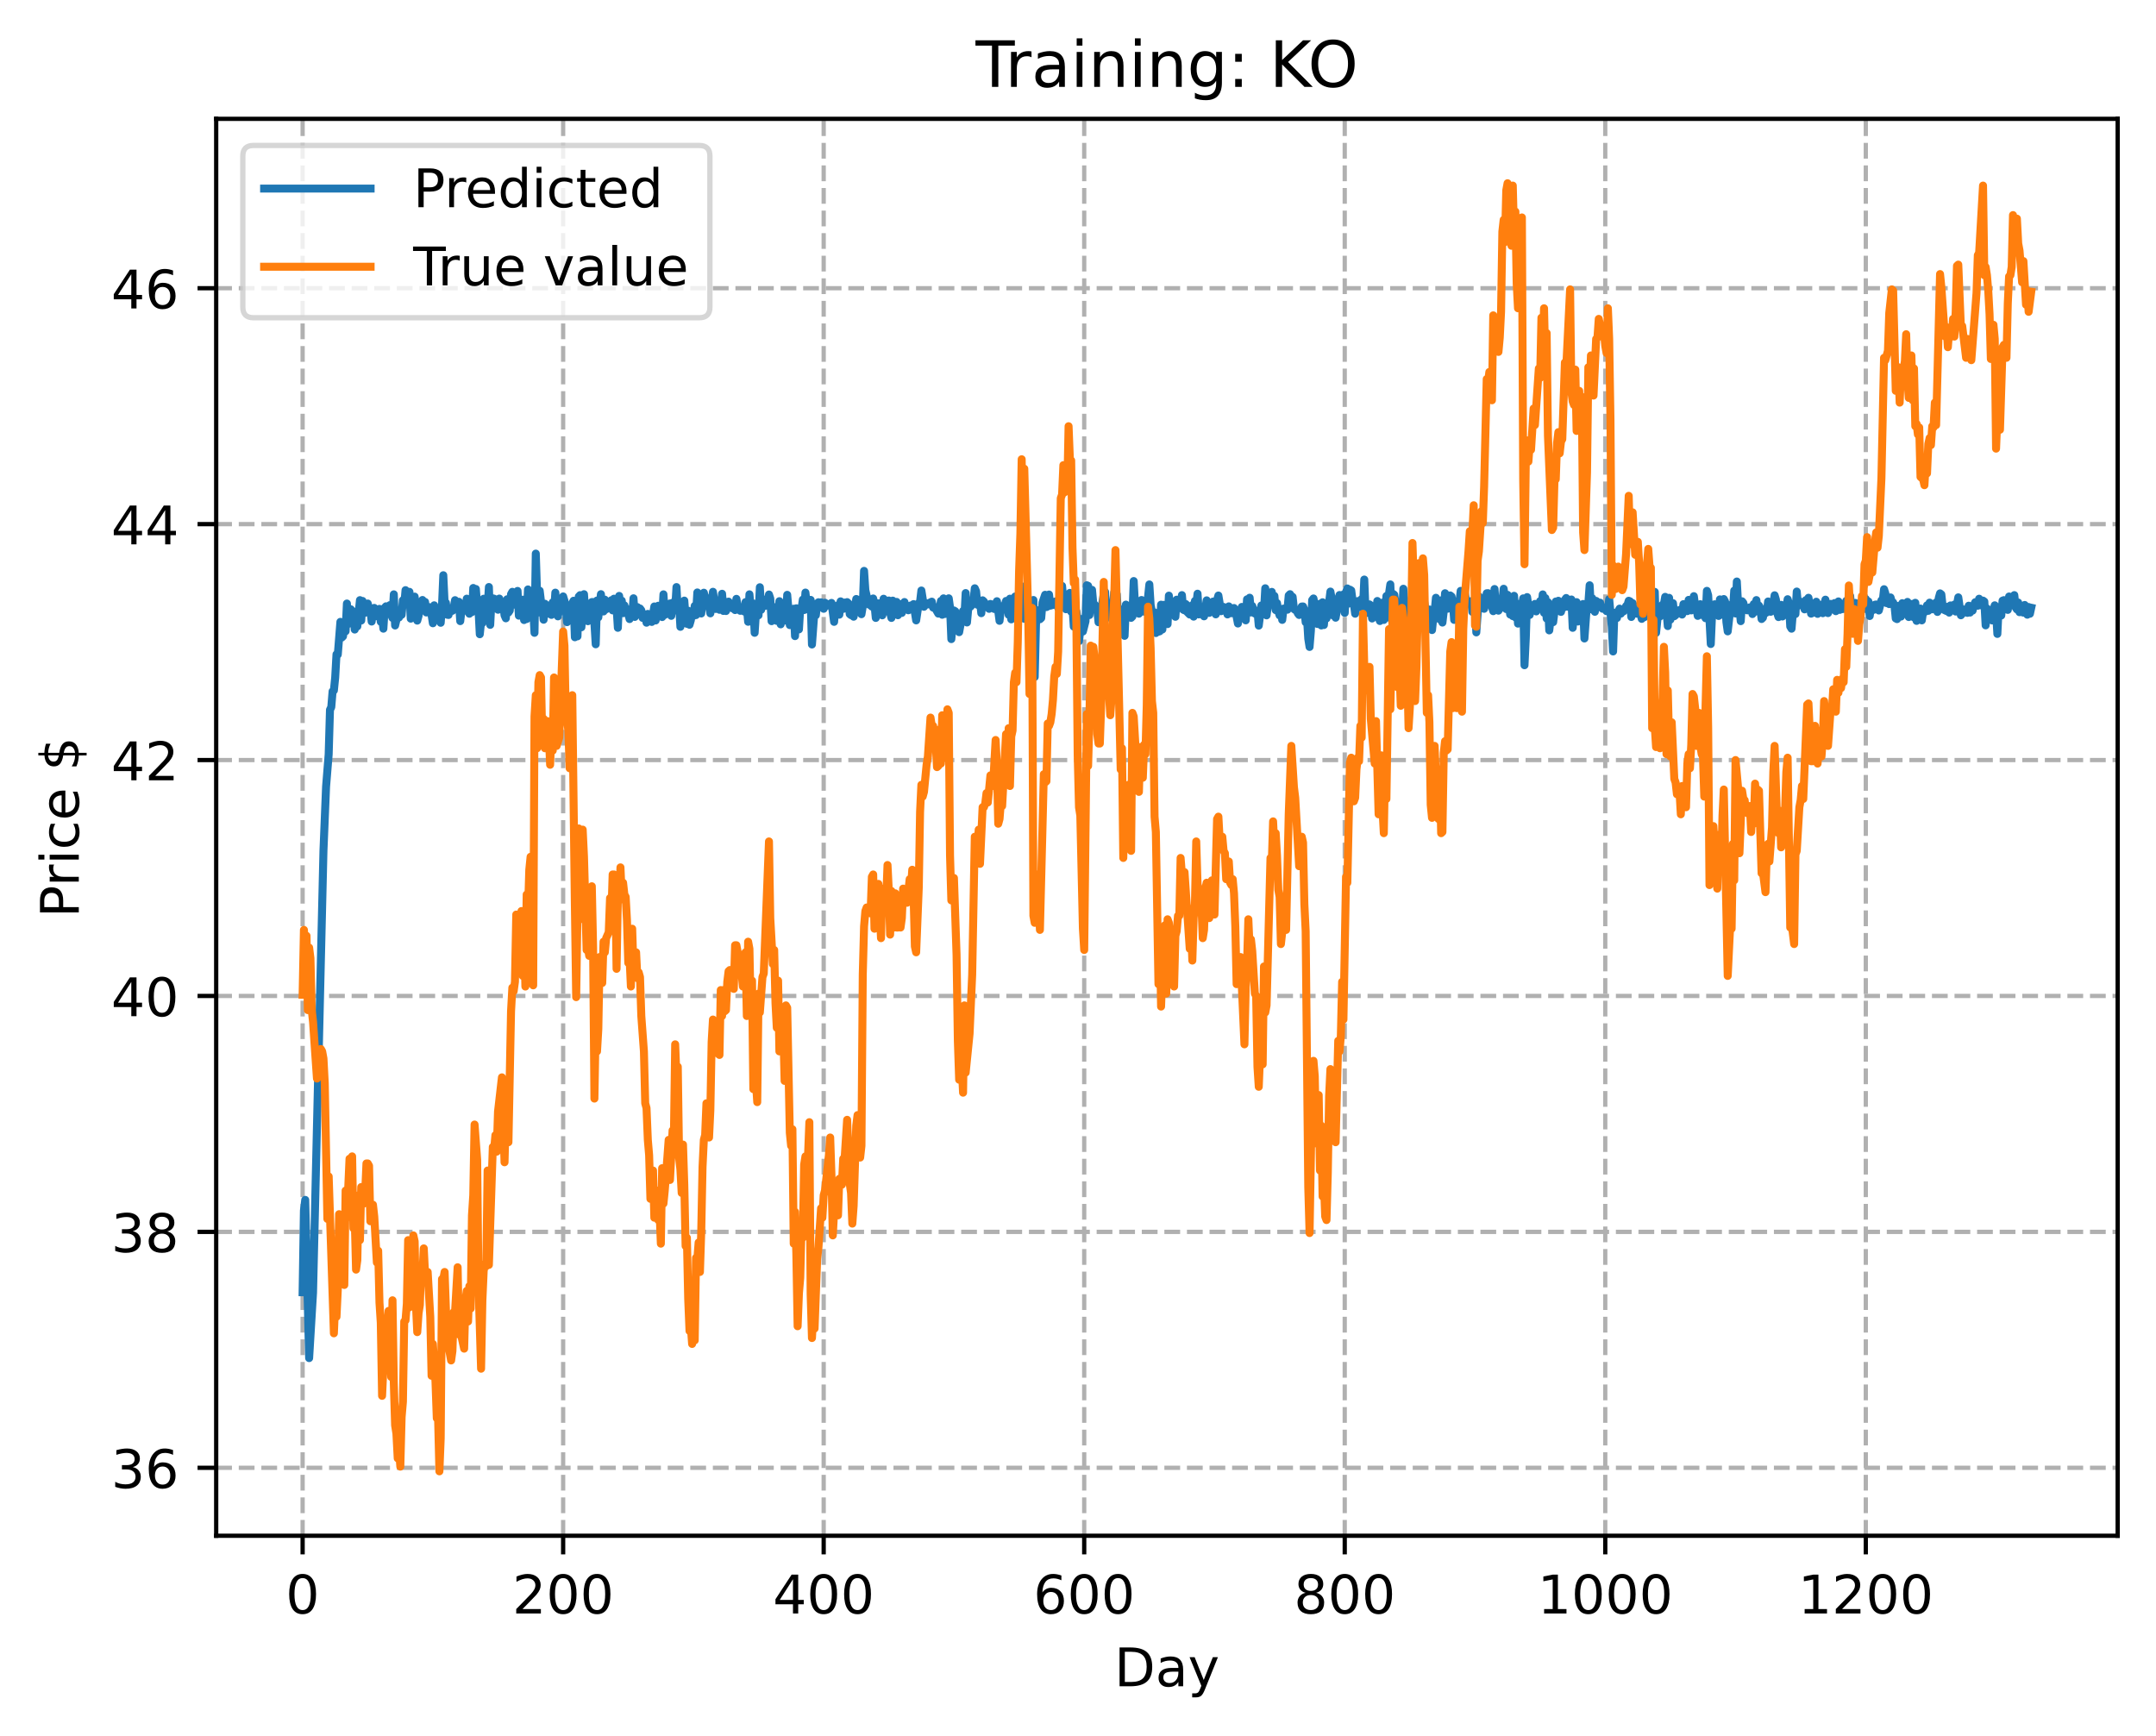 <?xml version="1.0" encoding="utf-8" standalone="no"?>
<!DOCTYPE svg PUBLIC "-//W3C//DTD SVG 1.1//EN"
  "http://www.w3.org/Graphics/SVG/1.1/DTD/svg11.dtd">
<!-- Created with matplotlib (https://matplotlib.org/) -->
<svg height="325.986pt" version="1.1" viewBox="0 0 404.923 325.986" width="404.923pt" xmlns="http://www.w3.org/2000/svg" xmlns:xlink="http://www.w3.org/1999/xlink">
 <defs>
  <style type="text/css">
*{stroke-linecap:butt;stroke-linejoin:round;}
  </style>
 </defs>
 <g id="figure_1">
  <g id="patch_1">
   <path d="M 0 325.986 
L 404.923 325.986 
L 404.923 0 
L 0 0 
z
" style="fill:#ffffff;"/>
  </g>
  <g id="axes_1">
   <g id="patch_2">
    <path d="M 40.603 288.43 
L 397.723 288.43 
L 397.723 22.318 
L 40.603 22.318 
z
" style="fill:#ffffff;"/>
   </g>
   <g id="matplotlib.axis_1">
    <g id="xtick_1">
     <g id="line2d_1">
      <path clip-path="url(#p8f7654ebd1)" d="M 56.836 288.43 
L 56.836 22.318 
" style="fill:none;stroke:#b0b0b0;stroke-dasharray:2.96,1.28;stroke-dashoffset:0;stroke-width:0.8;"/>
     </g>
     <g id="line2d_2">
      <defs>
       <path d="M 0 0 
L 0 3.5 
" id="mb1105f8267" style="stroke:#000000;stroke-width:0.8;"/>
      </defs>
      <g>
       <use style="stroke:#000000;stroke-width:0.8;" x="56.836" xlink:href="#mb1105f8267" y="288.43"/>
      </g>
     </g>
     <g id="text_1">
      <!-- 0 -->
      <defs>
       <path d="M 31.781 66.406 
Q 24.172 66.406 20.328 58.906 
Q 16.5 51.422 16.5 36.375 
Q 16.5 21.391 20.328 13.891 
Q 24.172 6.391 31.781 6.391 
Q 39.453 6.391 43.281 13.891 
Q 47.125 21.391 47.125 36.375 
Q 47.125 51.422 43.281 58.906 
Q 39.453 66.406 31.781 66.406 
z
M 31.781 74.219 
Q 44.047 74.219 50.516 64.516 
Q 56.984 54.828 56.984 36.375 
Q 56.984 17.969 50.516 8.266 
Q 44.047 -1.422 31.781 -1.422 
Q 19.531 -1.422 13.062 8.266 
Q 6.594 17.969 6.594 36.375 
Q 6.594 54.828 13.062 64.516 
Q 19.531 74.219 31.781 74.219 
z
" id="DejaVuSans-48"/>
      </defs>
      <g transform="translate(53.655 303.029)scale(0.1 -0.1)">
       <use xlink:href="#DejaVuSans-48"/>
      </g>
     </g>
    </g>
    <g id="xtick_2">
     <g id="line2d_3">
      <path clip-path="url(#p8f7654ebd1)" d="M 105.766 288.43 
L 105.766 22.318 
" style="fill:none;stroke:#b0b0b0;stroke-dasharray:2.96,1.28;stroke-dashoffset:0;stroke-width:0.8;"/>
     </g>
     <g id="line2d_4">
      <g>
       <use style="stroke:#000000;stroke-width:0.8;" x="105.766" xlink:href="#mb1105f8267" y="288.43"/>
      </g>
     </g>
     <g id="text_2">
      <!-- 200 -->
      <defs>
       <path d="M 19.188 8.297 
L 53.609 8.297 
L 53.609 0 
L 7.328 0 
L 7.328 8.297 
Q 12.938 14.109 22.625 23.891 
Q 32.328 33.688 34.812 36.531 
Q 39.547 41.844 41.422 45.531 
Q 43.312 49.219 43.312 52.781 
Q 43.312 58.594 39.234 62.25 
Q 35.156 65.922 28.609 65.922 
Q 23.969 65.922 18.812 64.312 
Q 13.672 62.703 7.812 59.422 
L 7.812 69.391 
Q 13.766 71.781 18.938 73 
Q 24.125 74.219 28.422 74.219 
Q 39.75 74.219 46.484 68.547 
Q 53.219 62.891 53.219 53.422 
Q 53.219 48.922 51.531 44.891 
Q 49.859 40.875 45.406 35.406 
Q 44.188 33.984 37.641 27.219 
Q 31.109 20.453 19.188 8.297 
z
" id="DejaVuSans-50"/>
      </defs>
      <g transform="translate(96.223 303.029)scale(0.1 -0.1)">
       <use xlink:href="#DejaVuSans-50"/>
       <use x="63.623" xlink:href="#DejaVuSans-48"/>
       <use x="127.246" xlink:href="#DejaVuSans-48"/>
      </g>
     </g>
    </g>
    <g id="xtick_3">
     <g id="line2d_5">
      <path clip-path="url(#p8f7654ebd1)" d="M 154.697 288.43 
L 154.697 22.318 
" style="fill:none;stroke:#b0b0b0;stroke-dasharray:2.96,1.28;stroke-dashoffset:0;stroke-width:0.8;"/>
     </g>
     <g id="line2d_6">
      <g>
       <use style="stroke:#000000;stroke-width:0.8;" x="154.697" xlink:href="#mb1105f8267" y="288.43"/>
      </g>
     </g>
     <g id="text_3">
      <!-- 400 -->
      <defs>
       <path d="M 37.797 64.312 
L 12.891 25.391 
L 37.797 25.391 
z
M 35.203 72.906 
L 47.609 72.906 
L 47.609 25.391 
L 58.016 25.391 
L 58.016 17.188 
L 47.609 17.188 
L 47.609 0 
L 37.797 0 
L 37.797 17.188 
L 4.891 17.188 
L 4.891 26.703 
z
" id="DejaVuSans-52"/>
      </defs>
      <g transform="translate(145.153 303.029)scale(0.1 -0.1)">
       <use xlink:href="#DejaVuSans-52"/>
       <use x="63.623" xlink:href="#DejaVuSans-48"/>
       <use x="127.246" xlink:href="#DejaVuSans-48"/>
      </g>
     </g>
    </g>
    <g id="xtick_4">
     <g id="line2d_7">
      <path clip-path="url(#p8f7654ebd1)" d="M 203.628 288.43 
L 203.628 22.318 
" style="fill:none;stroke:#b0b0b0;stroke-dasharray:2.96,1.28;stroke-dashoffset:0;stroke-width:0.8;"/>
     </g>
     <g id="line2d_8">
      <g>
       <use style="stroke:#000000;stroke-width:0.8;" x="203.628" xlink:href="#mb1105f8267" y="288.43"/>
      </g>
     </g>
     <g id="text_4">
      <!-- 600 -->
      <defs>
       <path d="M 33.016 40.375 
Q 26.375 40.375 22.484 35.828 
Q 18.609 31.297 18.609 23.391 
Q 18.609 15.531 22.484 10.953 
Q 26.375 6.391 33.016 6.391 
Q 39.656 6.391 43.531 10.953 
Q 47.406 15.531 47.406 23.391 
Q 47.406 31.297 43.531 35.828 
Q 39.656 40.375 33.016 40.375 
z
M 52.594 71.297 
L 52.594 62.312 
Q 48.875 64.062 45.094 64.984 
Q 41.312 65.922 37.594 65.922 
Q 27.828 65.922 22.672 59.328 
Q 17.531 52.734 16.797 39.406 
Q 19.672 43.656 24.016 45.922 
Q 28.375 48.188 33.594 48.188 
Q 44.578 48.188 50.953 41.516 
Q 57.328 34.859 57.328 23.391 
Q 57.328 12.156 50.688 5.359 
Q 44.047 -1.422 33.016 -1.422 
Q 20.359 -1.422 13.672 8.266 
Q 6.984 17.969 6.984 36.375 
Q 6.984 53.656 15.188 63.938 
Q 23.391 74.219 37.203 74.219 
Q 40.922 74.219 44.703 73.484 
Q 48.484 72.75 52.594 71.297 
z
" id="DejaVuSans-54"/>
      </defs>
      <g transform="translate(194.084 303.029)scale(0.1 -0.1)">
       <use xlink:href="#DejaVuSans-54"/>
       <use x="63.623" xlink:href="#DejaVuSans-48"/>
       <use x="127.246" xlink:href="#DejaVuSans-48"/>
      </g>
     </g>
    </g>
    <g id="xtick_5">
     <g id="line2d_9">
      <path clip-path="url(#p8f7654ebd1)" d="M 252.558 288.43 
L 252.558 22.318 
" style="fill:none;stroke:#b0b0b0;stroke-dasharray:2.96,1.28;stroke-dashoffset:0;stroke-width:0.8;"/>
     </g>
     <g id="line2d_10">
      <g>
       <use style="stroke:#000000;stroke-width:0.8;" x="252.558" xlink:href="#mb1105f8267" y="288.43"/>
      </g>
     </g>
     <g id="text_5">
      <!-- 800 -->
      <defs>
       <path d="M 31.781 34.625 
Q 24.75 34.625 20.719 30.859 
Q 16.703 27.094 16.703 20.516 
Q 16.703 13.922 20.719 10.156 
Q 24.75 6.391 31.781 6.391 
Q 38.812 6.391 42.859 10.172 
Q 46.922 13.969 46.922 20.516 
Q 46.922 27.094 42.891 30.859 
Q 38.875 34.625 31.781 34.625 
z
M 21.922 38.812 
Q 15.578 40.375 12.031 44.719 
Q 8.5 49.078 8.5 55.328 
Q 8.5 64.062 14.719 69.141 
Q 20.953 74.219 31.781 74.219 
Q 42.672 74.219 48.875 69.141 
Q 55.078 64.062 55.078 55.328 
Q 55.078 49.078 51.531 44.719 
Q 48 40.375 41.703 38.812 
Q 48.828 37.156 52.797 32.312 
Q 56.781 27.484 56.781 20.516 
Q 56.781 9.906 50.312 4.234 
Q 43.844 -1.422 31.781 -1.422 
Q 19.734 -1.422 13.25 4.234 
Q 6.781 9.906 6.781 20.516 
Q 6.781 27.484 10.781 32.312 
Q 14.797 37.156 21.922 38.812 
z
M 18.312 54.391 
Q 18.312 48.734 21.844 45.562 
Q 25.391 42.391 31.781 42.391 
Q 38.141 42.391 41.719 45.562 
Q 45.312 48.734 45.312 54.391 
Q 45.312 60.062 41.719 63.234 
Q 38.141 66.406 31.781 66.406 
Q 25.391 66.406 21.844 63.234 
Q 18.312 60.062 18.312 54.391 
z
" id="DejaVuSans-56"/>
      </defs>
      <g transform="translate(243.015 303.029)scale(0.1 -0.1)">
       <use xlink:href="#DejaVuSans-56"/>
       <use x="63.623" xlink:href="#DejaVuSans-48"/>
       <use x="127.246" xlink:href="#DejaVuSans-48"/>
      </g>
     </g>
    </g>
    <g id="xtick_6">
     <g id="line2d_11">
      <path clip-path="url(#p8f7654ebd1)" d="M 301.489 288.43 
L 301.489 22.318 
" style="fill:none;stroke:#b0b0b0;stroke-dasharray:2.96,1.28;stroke-dashoffset:0;stroke-width:0.8;"/>
     </g>
     <g id="line2d_12">
      <g>
       <use style="stroke:#000000;stroke-width:0.8;" x="301.489" xlink:href="#mb1105f8267" y="288.43"/>
      </g>
     </g>
     <g id="text_6">
      <!-- 1000 -->
      <defs>
       <path d="M 12.406 8.297 
L 28.516 8.297 
L 28.516 63.922 
L 10.984 60.406 
L 10.984 69.391 
L 28.422 72.906 
L 38.281 72.906 
L 38.281 8.297 
L 54.391 8.297 
L 54.391 0 
L 12.406 0 
z
" id="DejaVuSans-49"/>
      </defs>
      <g transform="translate(288.764 303.029)scale(0.1 -0.1)">
       <use xlink:href="#DejaVuSans-49"/>
       <use x="63.623" xlink:href="#DejaVuSans-48"/>
       <use x="127.246" xlink:href="#DejaVuSans-48"/>
       <use x="190.869" xlink:href="#DejaVuSans-48"/>
      </g>
     </g>
    </g>
    <g id="xtick_7">
     <g id="line2d_13">
      <path clip-path="url(#p8f7654ebd1)" d="M 350.419 288.43 
L 350.419 22.318 
" style="fill:none;stroke:#b0b0b0;stroke-dasharray:2.96,1.28;stroke-dashoffset:0;stroke-width:0.8;"/>
     </g>
     <g id="line2d_14">
      <g>
       <use style="stroke:#000000;stroke-width:0.8;" x="350.419" xlink:href="#mb1105f8267" y="288.43"/>
      </g>
     </g>
     <g id="text_7">
      <!-- 1200 -->
      <g transform="translate(337.694 303.029)scale(0.1 -0.1)">
       <use xlink:href="#DejaVuSans-49"/>
       <use x="63.623" xlink:href="#DejaVuSans-50"/>
       <use x="127.246" xlink:href="#DejaVuSans-48"/>
       <use x="190.869" xlink:href="#DejaVuSans-48"/>
      </g>
     </g>
    </g>
    <g id="text_8">
     <!-- Day -->
     <defs>
      <path d="M 19.672 64.797 
L 19.672 8.109 
L 31.594 8.109 
Q 46.688 8.109 53.688 14.938 
Q 60.688 21.781 60.688 36.531 
Q 60.688 51.172 53.688 57.984 
Q 46.688 64.797 31.594 64.797 
z
M 9.812 72.906 
L 30.078 72.906 
Q 51.266 72.906 61.172 64.094 
Q 71.094 55.281 71.094 36.531 
Q 71.094 17.672 61.125 8.828 
Q 51.172 0 30.078 0 
L 9.812 0 
z
" id="DejaVuSans-68"/>
      <path d="M 34.281 27.484 
Q 23.391 27.484 19.188 25 
Q 14.984 22.516 14.984 16.5 
Q 14.984 11.719 18.141 8.906 
Q 21.297 6.109 26.703 6.109 
Q 34.188 6.109 38.703 11.406 
Q 43.219 16.703 43.219 25.484 
L 43.219 27.484 
z
M 52.203 31.203 
L 52.203 0 
L 43.219 0 
L 43.219 8.297 
Q 40.141 3.328 35.547 0.953 
Q 30.953 -1.422 24.312 -1.422 
Q 15.922 -1.422 10.953 3.297 
Q 6 8.016 6 15.922 
Q 6 25.141 12.172 29.828 
Q 18.359 34.516 30.609 34.516 
L 43.219 34.516 
L 43.219 35.406 
Q 43.219 41.609 39.141 45 
Q 35.062 48.391 27.688 48.391 
Q 23 48.391 18.547 47.266 
Q 14.109 46.141 10.016 43.891 
L 10.016 52.203 
Q 14.938 54.109 19.578 55.047 
Q 24.219 56 28.609 56 
Q 40.484 56 46.344 49.844 
Q 52.203 43.703 52.203 31.203 
z
" id="DejaVuSans-97"/>
      <path d="M 32.172 -5.078 
Q 28.375 -14.844 24.75 -17.812 
Q 21.141 -20.797 15.094 -20.797 
L 7.906 -20.797 
L 7.906 -13.281 
L 13.188 -13.281 
Q 16.891 -13.281 18.938 -11.516 
Q 21 -9.766 23.484 -3.219 
L 25.094 0.875 
L 2.984 54.688 
L 12.5 54.688 
L 29.594 11.922 
L 46.688 54.688 
L 56.203 54.688 
z
" id="DejaVuSans-121"/>
     </defs>
     <g transform="translate(209.29 316.707)scale(0.1 -0.1)">
      <use xlink:href="#DejaVuSans-68"/>
      <use x="77.002" xlink:href="#DejaVuSans-97"/>
      <use x="138.281" xlink:href="#DejaVuSans-121"/>
     </g>
    </g>
   </g>
   <g id="matplotlib.axis_2">
    <g id="ytick_1">
     <g id="line2d_15">
      <path clip-path="url(#p8f7654ebd1)" d="M 40.603 275.67 
L 397.723 275.67 
" style="fill:none;stroke:#b0b0b0;stroke-dasharray:2.96,1.28;stroke-dashoffset:0;stroke-width:0.8;"/>
     </g>
     <g id="line2d_16">
      <defs>
       <path d="M 0 0 
L -3.5 0 
" id="m22c36bf278" style="stroke:#000000;stroke-width:0.8;"/>
      </defs>
      <g>
       <use style="stroke:#000000;stroke-width:0.8;" x="40.603" xlink:href="#m22c36bf278" y="275.67"/>
      </g>
     </g>
     <g id="text_9">
      <!-- 36 -->
      <defs>
       <path d="M 40.578 39.312 
Q 47.656 37.797 51.625 33 
Q 55.609 28.219 55.609 21.188 
Q 55.609 10.406 48.188 4.484 
Q 40.766 -1.422 27.094 -1.422 
Q 22.516 -1.422 17.656 -0.516 
Q 12.797 0.391 7.625 2.203 
L 7.625 11.719 
Q 11.719 9.328 16.594 8.109 
Q 21.484 6.891 26.812 6.891 
Q 36.078 6.891 40.938 10.547 
Q 45.797 14.203 45.797 21.188 
Q 45.797 27.641 41.281 31.266 
Q 36.766 34.906 28.719 34.906 
L 20.219 34.906 
L 20.219 43.016 
L 29.109 43.016 
Q 36.375 43.016 40.234 45.922 
Q 44.094 48.828 44.094 54.297 
Q 44.094 59.906 40.109 62.906 
Q 36.141 65.922 28.719 65.922 
Q 24.656 65.922 20.016 65.031 
Q 15.375 64.156 9.812 62.312 
L 9.812 71.094 
Q 15.438 72.656 20.344 73.438 
Q 25.25 74.219 29.594 74.219 
Q 40.828 74.219 47.359 69.109 
Q 53.906 64.016 53.906 55.328 
Q 53.906 49.266 50.438 45.094 
Q 46.969 40.922 40.578 39.312 
z
" id="DejaVuSans-51"/>
      </defs>
      <g transform="translate(20.878 279.469)scale(0.1 -0.1)">
       <use xlink:href="#DejaVuSans-51"/>
       <use x="63.623" xlink:href="#DejaVuSans-54"/>
      </g>
     </g>
    </g>
    <g id="ytick_2">
     <g id="line2d_17">
      <path clip-path="url(#p8f7654ebd1)" d="M 40.603 231.362 
L 397.723 231.362 
" style="fill:none;stroke:#b0b0b0;stroke-dasharray:2.96,1.28;stroke-dashoffset:0;stroke-width:0.8;"/>
     </g>
     <g id="line2d_18">
      <g>
       <use style="stroke:#000000;stroke-width:0.8;" x="40.603" xlink:href="#m22c36bf278" y="231.362"/>
      </g>
     </g>
     <g id="text_10">
      <!-- 38 -->
      <g transform="translate(20.878 235.161)scale(0.1 -0.1)">
       <use xlink:href="#DejaVuSans-51"/>
       <use x="63.623" xlink:href="#DejaVuSans-56"/>
      </g>
     </g>
    </g>
    <g id="ytick_3">
     <g id="line2d_19">
      <path clip-path="url(#p8f7654ebd1)" d="M 40.603 187.054 
L 397.723 187.054 
" style="fill:none;stroke:#b0b0b0;stroke-dasharray:2.96,1.28;stroke-dashoffset:0;stroke-width:0.8;"/>
     </g>
     <g id="line2d_20">
      <g>
       <use style="stroke:#000000;stroke-width:0.8;" x="40.603" xlink:href="#m22c36bf278" y="187.054"/>
      </g>
     </g>
     <g id="text_11">
      <!-- 40 -->
      <g transform="translate(20.878 190.853)scale(0.1 -0.1)">
       <use xlink:href="#DejaVuSans-52"/>
       <use x="63.623" xlink:href="#DejaVuSans-48"/>
      </g>
     </g>
    </g>
    <g id="ytick_4">
     <g id="line2d_21">
      <path clip-path="url(#p8f7654ebd1)" d="M 40.603 142.746 
L 397.723 142.746 
" style="fill:none;stroke:#b0b0b0;stroke-dasharray:2.96,1.28;stroke-dashoffset:0;stroke-width:0.8;"/>
     </g>
     <g id="line2d_22">
      <g>
       <use style="stroke:#000000;stroke-width:0.8;" x="40.603" xlink:href="#m22c36bf278" y="142.746"/>
      </g>
     </g>
     <g id="text_12">
      <!-- 42 -->
      <g transform="translate(20.878 146.546)scale(0.1 -0.1)">
       <use xlink:href="#DejaVuSans-52"/>
       <use x="63.623" xlink:href="#DejaVuSans-50"/>
      </g>
     </g>
    </g>
    <g id="ytick_5">
     <g id="line2d_23">
      <path clip-path="url(#p8f7654ebd1)" d="M 40.603 98.439 
L 397.723 98.439 
" style="fill:none;stroke:#b0b0b0;stroke-dasharray:2.96,1.28;stroke-dashoffset:0;stroke-width:0.8;"/>
     </g>
     <g id="line2d_24">
      <g>
       <use style="stroke:#000000;stroke-width:0.8;" x="40.603" xlink:href="#m22c36bf278" y="98.439"/>
      </g>
     </g>
     <g id="text_13">
      <!-- 44 -->
      <g transform="translate(20.878 102.238)scale(0.1 -0.1)">
       <use xlink:href="#DejaVuSans-52"/>
       <use x="63.623" xlink:href="#DejaVuSans-52"/>
      </g>
     </g>
    </g>
    <g id="ytick_6">
     <g id="line2d_25">
      <path clip-path="url(#p8f7654ebd1)" d="M 40.603 54.131 
L 397.723 54.131 
" style="fill:none;stroke:#b0b0b0;stroke-dasharray:2.96,1.28;stroke-dashoffset:0;stroke-width:0.8;"/>
     </g>
     <g id="line2d_26">
      <g>
       <use style="stroke:#000000;stroke-width:0.8;" x="40.603" xlink:href="#m22c36bf278" y="54.131"/>
      </g>
     </g>
     <g id="text_14">
      <!-- 46 -->
      <g transform="translate(20.878 57.93)scale(0.1 -0.1)">
       <use xlink:href="#DejaVuSans-52"/>
       <use x="63.623" xlink:href="#DejaVuSans-54"/>
      </g>
     </g>
    </g>
    <g id="text_15">
     <!-- Price $ -->
     <defs>
      <path d="M 19.672 64.797 
L 19.672 37.406 
L 32.078 37.406 
Q 38.969 37.406 42.719 40.969 
Q 46.484 44.531 46.484 51.125 
Q 46.484 57.672 42.719 61.234 
Q 38.969 64.797 32.078 64.797 
z
M 9.812 72.906 
L 32.078 72.906 
Q 44.344 72.906 50.609 67.359 
Q 56.891 61.812 56.891 51.125 
Q 56.891 40.328 50.609 34.812 
Q 44.344 29.297 32.078 29.297 
L 19.672 29.297 
L 19.672 0 
L 9.812 0 
z
" id="DejaVuSans-80"/>
      <path d="M 41.109 46.297 
Q 39.594 47.172 37.812 47.578 
Q 36.031 48 33.891 48 
Q 26.266 48 22.188 43.047 
Q 18.109 38.094 18.109 28.812 
L 18.109 0 
L 9.078 0 
L 9.078 54.688 
L 18.109 54.688 
L 18.109 46.188 
Q 20.953 51.172 25.484 53.578 
Q 30.031 56 36.531 56 
Q 37.453 56 38.578 55.875 
Q 39.703 55.766 41.062 55.516 
z
" id="DejaVuSans-114"/>
      <path d="M 9.422 54.688 
L 18.406 54.688 
L 18.406 0 
L 9.422 0 
z
M 9.422 75.984 
L 18.406 75.984 
L 18.406 64.594 
L 9.422 64.594 
z
" id="DejaVuSans-105"/>
      <path d="M 48.781 52.594 
L 48.781 44.188 
Q 44.969 46.297 41.141 47.344 
Q 37.312 48.391 33.406 48.391 
Q 24.656 48.391 19.812 42.844 
Q 14.984 37.312 14.984 27.297 
Q 14.984 17.281 19.812 11.734 
Q 24.656 6.203 33.406 6.203 
Q 37.312 6.203 41.141 7.25 
Q 44.969 8.297 48.781 10.406 
L 48.781 2.094 
Q 45.016 0.344 40.984 -0.531 
Q 36.969 -1.422 32.422 -1.422 
Q 20.062 -1.422 12.781 6.344 
Q 5.516 14.109 5.516 27.297 
Q 5.516 40.672 12.859 48.328 
Q 20.219 56 33.016 56 
Q 37.156 56 41.109 55.141 
Q 45.062 54.297 48.781 52.594 
z
" id="DejaVuSans-99"/>
      <path d="M 56.203 29.594 
L 56.203 25.203 
L 14.891 25.203 
Q 15.484 15.922 20.484 11.062 
Q 25.484 6.203 34.422 6.203 
Q 39.594 6.203 44.453 7.469 
Q 49.312 8.734 54.109 11.281 
L 54.109 2.781 
Q 49.266 0.734 44.188 -0.344 
Q 39.109 -1.422 33.891 -1.422 
Q 20.797 -1.422 13.156 6.188 
Q 5.516 13.812 5.516 26.812 
Q 5.516 40.234 12.766 48.109 
Q 20.016 56 32.328 56 
Q 43.359 56 49.781 48.891 
Q 56.203 41.797 56.203 29.594 
z
M 47.219 32.234 
Q 47.125 39.594 43.094 43.984 
Q 39.062 48.391 32.422 48.391 
Q 24.906 48.391 20.391 44.141 
Q 15.875 39.891 15.188 32.172 
z
" id="DejaVuSans-101"/>
      <path id="DejaVuSans-32"/>
      <path d="M 33.797 -14.703 
L 28.906 -14.703 
L 28.859 0 
Q 23.734 0.094 18.609 1.188 
Q 13.484 2.297 8.297 4.5 
L 8.297 13.281 
Q 13.281 10.156 18.375 8.562 
Q 23.484 6.984 28.906 6.938 
L 28.906 29.203 
Q 18.109 30.953 13.203 35.156 
Q 8.297 39.359 8.297 46.688 
Q 8.297 54.641 13.625 59.219 
Q 18.953 63.812 28.906 64.5 
L 28.906 75.984 
L 33.797 75.984 
L 33.797 64.656 
Q 38.328 64.453 42.578 63.688 
Q 46.828 62.938 50.875 61.625 
L 50.875 53.078 
Q 46.828 55.125 42.547 56.25 
Q 38.281 57.375 33.797 57.562 
L 33.797 36.719 
Q 44.875 35.016 50.094 30.609 
Q 55.328 26.219 55.328 18.609 
Q 55.328 10.359 49.781 5.594 
Q 44.234 0.828 33.797 0.094 
z
M 28.906 37.594 
L 28.906 57.625 
Q 23.25 56.984 20.266 54.391 
Q 17.281 51.812 17.281 47.516 
Q 17.281 43.312 20.031 40.969 
Q 22.797 38.625 28.906 37.594 
z
M 33.797 28.219 
L 33.797 7.078 
Q 39.984 7.906 43.141 10.594 
Q 46.297 13.281 46.297 17.672 
Q 46.297 21.969 43.281 24.5 
Q 40.281 27.047 33.797 28.219 
z
" id="DejaVuSans-36"/>
     </defs>
     <g transform="translate(14.798 172.342)rotate(-90)scale(0.1 -0.1)">
      <use xlink:href="#DejaVuSans-80"/>
      <use x="58.553" xlink:href="#DejaVuSans-114"/>
      <use x="99.666" xlink:href="#DejaVuSans-105"/>
      <use x="127.449" xlink:href="#DejaVuSans-99"/>
      <use x="182.43" xlink:href="#DejaVuSans-101"/>
      <use x="243.953" xlink:href="#DejaVuSans-32"/>
      <use x="275.74" xlink:href="#DejaVuSans-36"/>
     </g>
    </g>
   </g>
   <g id="line2d_27">
    <path clip-path="url(#p8f7654ebd1)" d="M 56.836 242.704 
L 57.081 227.36 
L 57.325 225.356 
L 58.059 255.069 
L 58.793 242.79 
L 60.75 159.767 
L 61.24 147.745 
L 61.729 141.681 
L 61.974 133.307 
L 62.218 132.816 
L 62.463 129.844 
L 62.708 129.672 
L 62.952 127.257 
L 63.197 122.889 
L 63.441 122.938 
L 63.931 116.793 
L 64.175 119.75 
L 64.42 119.513 
L 64.665 117.544 
L 64.909 118.564 
L 65.154 113.351 
L 65.399 117.195 
L 65.643 115.042 
L 65.888 114.429 
L 66.133 115.858 
L 66.377 114.838 
L 66.622 118.238 
L 66.867 115.349 
L 67.111 117.643 
L 67.601 112.714 
L 67.845 116.545 
L 68.09 112.864 
L 68.335 114.718 
L 68.579 115.083 
L 69.069 113.35 
L 69.313 114.313 
L 69.558 114.465 
L 69.802 116.735 
L 70.047 114.809 
L 70.292 114.171 
L 70.781 115.74 
L 71.026 115.577 
L 71.27 114.355 
L 71.515 116.788 
L 71.76 115.842 
L 72.004 118.074 
L 72.249 114.144 
L 72.494 113.874 
L 72.738 114.796 
L 72.983 113.878 
L 73.228 113.651 
L 73.472 115.468 
L 73.717 116.059 
L 73.962 111.624 
L 74.206 117.477 
L 74.696 115.413 
L 74.94 115.972 
L 75.185 114.594 
L 75.429 115.473 
L 75.674 112.727 
L 75.919 113.619 
L 76.163 110.838 
L 76.408 113.498 
L 76.653 113.072 
L 76.897 111.151 
L 77.142 116.192 
L 77.387 113.914 
L 77.631 113.489 
L 77.876 112.051 
L 78.365 116.56 
L 78.61 115.68 
L 78.855 113.915 
L 79.099 114.07 
L 79.344 112.685 
L 79.589 114.31 
L 79.833 113.046 
L 80.078 115.032 
L 80.567 114.014 
L 80.812 115.022 
L 81.056 115.487 
L 81.301 117.056 
L 81.546 113.684 
L 81.79 115.326 
L 82.035 115.415 
L 82.28 116.231 
L 82.524 114.911 
L 82.769 116.967 
L 83.014 113.712 
L 83.258 108.036 
L 83.503 113.201 
L 83.748 113.214 
L 83.992 115.456 
L 84.237 115.499 
L 84.482 114.552 
L 84.726 114.79 
L 84.971 114.711 
L 85.216 114.072 
L 85.46 112.72 
L 85.705 113.995 
L 85.95 113.147 
L 86.194 113.022 
L 86.439 116.655 
L 86.684 114.543 
L 86.928 114.572 
L 87.173 114.727 
L 87.417 114.646 
L 87.662 112.437 
L 88.151 115.27 
L 88.396 112.87 
L 88.641 114.961 
L 88.885 110.429 
L 89.13 112.679 
L 89.375 110.622 
L 89.619 113.846 
L 89.864 114.382 
L 90.109 119.118 
L 90.353 116.805 
L 90.598 117.021 
L 90.843 112.449 
L 91.332 113.836 
L 91.577 114.221 
L 91.821 110.248 
L 92.066 117.356 
L 92.311 112.549 
L 92.555 112.375 
L 92.8 112.438 
L 93.044 113.73 
L 93.289 113.241 
L 93.534 114.516 
L 93.778 112.42 
L 94.023 113.302 
L 94.512 113.39 
L 94.757 115.57 
L 95.002 116.126 
L 95.246 112.551 
L 95.491 115.041 
L 95.736 114.673 
L 95.98 111.597 
L 96.225 111.152 
L 96.714 113.575 
L 96.959 113.298 
L 97.204 110.984 
L 97.448 115.631 
L 97.693 112.957 
L 97.938 113.823 
L 98.182 112.628 
L 98.427 116.453 
L 98.672 112.613 
L 98.916 116.263 
L 99.161 110.703 
L 99.405 114.403 
L 99.65 112.204 
L 100.139 114.221 
L 100.384 118.852 
L 100.629 103.974 
L 100.873 111.725 
L 101.118 115.04 
L 101.363 110.953 
L 101.607 112.995 
L 101.852 113.568 
L 102.097 116.391 
L 102.341 113.391 
L 102.586 115.347 
L 102.831 113.694 
L 103.075 113.751 
L 103.565 115.486 
L 103.809 113.131 
L 104.054 114.937 
L 104.299 111.305 
L 104.543 114.878 
L 104.788 115.76 
L 105.032 114.337 
L 105.277 114.195 
L 105.522 112.697 
L 105.766 112.017 
L 106.011 112.826 
L 106.256 114.245 
L 106.5 116.848 
L 106.745 114.822 
L 106.99 115.004 
L 107.234 116.134 
L 107.479 113.277 
L 107.724 112.827 
L 107.968 119.686 
L 108.213 118.376 
L 108.458 119.511 
L 108.702 112.038 
L 108.947 111.775 
L 109.192 117.813 
L 109.681 111.598 
L 109.926 115.062 
L 110.17 116.198 
L 110.415 116.671 
L 110.66 114.909 
L 110.904 115.144 
L 111.149 113.073 
L 111.393 113.068 
L 111.883 121.005 
L 112.127 112.788 
L 112.372 115.952 
L 112.861 111.592 
L 113.106 114.253 
L 113.351 114.841 
L 113.595 112.62 
L 113.84 114.43 
L 114.085 113.582 
L 114.329 113.948 
L 114.574 114.025 
L 114.819 112.734 
L 115.063 114.639 
L 115.308 112.445 
L 115.553 113.849 
L 115.797 114.061 
L 116.042 117.912 
L 116.287 111.919 
L 116.531 114.272 
L 116.776 112.813 
L 117.02 115.162 
L 117.265 113.69 
L 117.51 114.654 
L 117.754 114.389 
L 118.244 116.27 
L 118.488 114.604 
L 118.733 115.798 
L 118.978 112.365 
L 119.222 115.868 
L 119.467 114.197 
L 119.712 114.023 
L 119.956 115.385 
L 120.201 114.283 
L 120.446 114.617 
L 120.69 116.052 
L 121.18 115.388 
L 121.424 116.953 
L 121.669 115.299 
L 121.914 116.261 
L 122.158 115.679 
L 122.403 116.807 
L 122.892 113.902 
L 123.137 116.534 
L 123.626 113.766 
L 123.871 115.672 
L 124.115 114.284 
L 124.36 115.894 
L 124.605 111.624 
L 124.849 115.484 
L 125.094 113.862 
L 125.339 113.454 
L 125.583 113.591 
L 125.828 113.342 
L 126.073 115.665 
L 126.317 113.199 
L 126.562 113.313 
L 126.807 114.357 
L 127.051 110.26 
L 127.296 114.781 
L 127.541 113.481 
L 127.785 117.728 
L 128.03 115.292 
L 128.275 115.738 
L 128.519 112.803 
L 128.764 115.923 
L 129.008 117.164 
L 129.253 114.706 
L 129.498 117.337 
L 129.742 116.502 
L 129.987 115.018 
L 130.232 115.669 
L 130.476 113.793 
L 130.721 115.522 
L 130.966 111.27 
L 131.21 113.962 
L 131.455 113.357 
L 131.7 115.223 
L 131.944 112.676 
L 132.189 111.318 
L 132.678 113.326 
L 132.923 112.378 
L 133.412 115.194 
L 133.902 111.147 
L 134.391 114.372 
L 134.88 113.829 
L 135.125 114.526 
L 135.369 114.233 
L 135.614 111.517 
L 135.859 114.743 
L 136.103 112.959 
L 136.348 114.761 
L 136.593 114.104 
L 136.837 112.994 
L 137.327 113.887 
L 137.571 114.257 
L 137.816 114.273 
L 138.061 114.58 
L 138.305 112.471 
L 138.55 113.905 
L 139.039 114.718 
L 139.529 114.334 
L 139.773 114.851 
L 140.018 113.083 
L 140.263 114.001 
L 140.507 116.779 
L 140.752 111.624 
L 141.241 116.807 
L 141.486 113.335 
L 141.73 118.848 
L 141.975 115.13 
L 142.22 114.758 
L 142.464 115.561 
L 142.709 110.29 
L 142.954 114.53 
L 143.198 113.179 
L 143.443 113.38 
L 143.688 113.796 
L 143.932 112.547 
L 144.177 112.963 
L 144.422 111.659 
L 144.666 112.404 
L 144.911 116.665 
L 145.156 115.321 
L 145.4 115.45 
L 145.645 114.034 
L 145.89 116.608 
L 146.134 115.84 
L 146.379 112.911 
L 146.624 117.258 
L 146.868 114.117 
L 147.113 114.242 
L 147.357 114.68 
L 147.602 116.57 
L 147.847 111.718 
L 148.336 117.401 
L 148.581 116.844 
L 149.07 114.324 
L 149.315 119.47 
L 149.559 114.242 
L 150.049 118.21 
L 150.293 114.193 
L 150.538 114.323 
L 150.783 112.613 
L 151.027 114.572 
L 151.272 111.292 
L 151.517 113.39 
L 151.761 114.472 
L 152.251 112.666 
L 152.495 121.043 
L 152.984 114.525 
L 153.229 115.551 
L 153.474 113.331 
L 153.718 113.108 
L 153.963 113.649 
L 154.208 113.123 
L 154.452 113.339 
L 154.697 114.338 
L 154.942 113.2 
L 155.186 113.797 
L 155.431 113.447 
L 155.676 113.595 
L 155.92 113.498 
L 156.165 113.234 
L 156.654 116.793 
L 156.899 113.836 
L 157.144 113.973 
L 157.388 113.667 
L 157.633 115.445 
L 157.878 112.943 
L 158.122 114.158 
L 158.367 114.361 
L 158.612 113.165 
L 158.856 114.085 
L 159.101 113.085 
L 159.345 113.317 
L 159.59 115.334 
L 159.835 115.53 
L 160.079 114.939 
L 160.324 115.826 
L 160.813 112.498 
L 161.058 112.641 
L 161.547 114.348 
L 161.792 115.355 
L 162.037 113.905 
L 162.281 107.219 
L 162.526 110.856 
L 163.015 112.956 
L 163.26 113.583 
L 163.505 113.555 
L 163.749 113.926 
L 163.994 112.402 
L 164.239 113.584 
L 164.483 116.056 
L 164.728 113.288 
L 164.972 114.151 
L 165.217 113.301 
L 165.462 114.919 
L 165.706 115.567 
L 165.951 112.453 
L 166.196 114.898 
L 166.44 113.566 
L 166.685 114.362 
L 166.93 112.783 
L 167.174 115.01 
L 167.419 116.057 
L 167.664 112.805 
L 167.908 115.033 
L 168.153 114.994 
L 168.398 113.045 
L 168.642 115.547 
L 169.132 113.479 
L 169.376 115.116 
L 169.866 113.069 
L 170.11 114.286 
L 170.355 114.06 
L 170.6 114.618 
L 170.844 113.805 
L 171.089 113.703 
L 171.333 114.508 
L 171.578 113.457 
L 172.067 116.517 
L 172.557 113.267 
L 172.801 113.012 
L 173.046 110.905 
L 173.535 113.96 
L 174.025 113.304 
L 174.269 113.332 
L 174.514 113.519 
L 174.759 113.113 
L 175.003 112.999 
L 175.248 114.115 
L 175.493 113.968 
L 176.227 115.244 
L 176.471 114.404 
L 176.716 112.867 
L 176.96 115.459 
L 177.205 112.378 
L 177.45 115.321 
L 177.694 114.212 
L 177.939 114.774 
L 178.184 112.37 
L 178.428 114.087 
L 178.673 120.032 
L 179.162 114.655 
L 179.407 114.803 
L 179.652 116.312 
L 179.896 116.576 
L 180.141 118.729 
L 180.875 114.742 
L 181.12 116.008 
L 181.364 111.384 
L 181.609 116.908 
L 181.854 114.269 
L 182.343 113.859 
L 182.588 113.011 
L 182.832 112.876 
L 183.077 110.485 
L 183.321 111.046 
L 183.566 113.583 
L 183.811 113.603 
L 184.055 112.986 
L 184.3 115.164 
L 184.545 112.745 
L 184.789 112.969 
L 185.034 113.796 
L 185.279 113.77 
L 185.523 113.535 
L 185.768 114.348 
L 186.013 113.425 
L 186.257 113.566 
L 186.502 114.125 
L 186.747 114.374 
L 186.991 113.401 
L 187.236 112.916 
L 187.725 116.601 
L 187.97 114.505 
L 188.215 113.85 
L 188.459 114.461 
L 188.948 112.866 
L 189.193 113.087 
L 189.438 115.468 
L 189.682 112.438 
L 189.927 116.322 
L 190.172 112.439 
L 190.416 113.775 
L 190.661 112.027 
L 191.15 114.161 
L 191.64 110.801 
L 191.884 111.717 
L 192.129 110.161 
L 192.374 116.218 
L 192.618 110.991 
L 192.863 115.374 
L 193.108 116.126 
L 193.352 116.514 
L 193.597 118.127 
L 193.842 113.75 
L 194.086 112.687 
L 194.331 127.144 
L 194.575 117.19 
L 194.82 115.054 
L 195.065 114.607 
L 195.309 116.301 
L 195.554 116.076 
L 195.799 113.15 
L 196.288 111.708 
L 196.533 114.018 
L 196.777 113.895 
L 197.022 111.662 
L 197.267 113.747 
L 197.756 113.606 
L 198.001 113.384 
L 198.245 112.957 
L 198.49 113.437 
L 198.735 114.162 
L 198.979 113.105 
L 199.224 110.932 
L 199.469 110.045 
L 199.713 112.809 
L 199.958 112.058 
L 200.203 114.423 
L 200.447 112.989 
L 200.692 114.416 
L 200.936 111.352 
L 201.181 114.881 
L 201.426 114.017 
L 201.67 117.688 
L 202.16 114.813 
L 202.404 116.639 
L 202.649 120.426 
L 203.138 116.26 
L 203.383 118.603 
L 203.872 116.681 
L 204.117 109.918 
L 204.362 110.027 
L 204.606 115.52 
L 204.851 112.146 
L 205.096 110.782 
L 205.34 113.491 
L 205.585 113.549 
L 205.83 114.307 
L 206.074 114.537 
L 206.319 116.866 
L 206.563 115.159 
L 206.808 114.708 
L 207.297 111.592 
L 207.542 111.152 
L 207.787 115.694 
L 208.031 116 
L 208.276 114.584 
L 208.521 114.811 
L 208.765 115.361 
L 209.01 113.864 
L 209.255 111.284 
L 209.499 112.739 
L 209.744 111.624 
L 209.989 115.737 
L 210.233 115.656 
L 210.478 117.492 
L 210.723 117.355 
L 210.967 114.409 
L 211.212 119.419 
L 211.457 113.553 
L 211.701 114.644 
L 211.946 114.407 
L 212.191 113.985 
L 212.435 116.042 
L 212.68 115.793 
L 212.924 109.129 
L 213.169 113.691 
L 213.414 114.763 
L 213.903 115.261 
L 214.148 114.93 
L 214.392 112.688 
L 214.637 114.786 
L 214.882 114.881 
L 215.126 113.048 
L 215.371 114.5 
L 215.86 109.763 
L 216.105 113.634 
L 216.594 116.221 
L 216.839 115.019 
L 217.084 118.892 
L 217.328 115.994 
L 217.573 118.642 
L 217.818 118.562 
L 218.062 113.565 
L 218.307 118.226 
L 218.551 113.6 
L 218.796 113.717 
L 219.041 114.018 
L 219.285 117.213 
L 219.53 111.869 
L 219.775 114.322 
L 220.019 114.988 
L 220.264 114.538 
L 220.509 114.929 
L 220.753 115.84 
L 220.998 112.629 
L 221.243 114.002 
L 221.487 113.554 
L 221.732 114.104 
L 221.977 111.771 
L 222.221 114.507 
L 222.466 114.629 
L 222.711 113.452 
L 222.955 114.924 
L 223.445 115.418 
L 223.689 115.158 
L 223.934 113.654 
L 224.179 115.812 
L 224.423 112.862 
L 224.668 113.595 
L 224.912 111.505 
L 225.157 115.395 
L 225.402 114.466 
L 225.891 114.627 
L 226.136 115.753 
L 226.625 112.751 
L 227.114 115.107 
L 227.359 114.792 
L 227.604 114.23 
L 227.848 112.977 
L 228.338 115.384 
L 228.582 112.683 
L 228.827 111.848 
L 229.316 114.794 
L 229.561 114.193 
L 229.806 113.994 
L 230.05 114.756 
L 230.295 114.409 
L 230.539 115.398 
L 230.784 113.885 
L 231.029 114.225 
L 231.273 115.171 
L 231.763 114.193 
L 232.252 115.827 
L 232.497 117.106 
L 232.741 114.784 
L 232.986 114.608 
L 233.231 113.987 
L 233.475 115.543 
L 233.72 115.311 
L 233.965 116.51 
L 234.209 112.561 
L 234.454 113.372 
L 234.699 112.26 
L 234.943 115.031 
L 235.188 113.808 
L 235.677 115.231 
L 235.922 115.325 
L 236.167 114.705 
L 236.411 117.497 
L 236.9 113.716 
L 237.145 114.616 
L 237.39 114.853 
L 237.634 110.484 
L 237.879 115.573 
L 238.368 111.912 
L 238.613 112.452 
L 238.858 111.162 
L 239.102 113.523 
L 239.347 111.918 
L 239.592 114.588 
L 239.836 113.266 
L 240.081 114.799 
L 240.326 115.576 
L 240.57 114.757 
L 240.815 116.424 
L 241.06 114.303 
L 241.304 114.495 
L 241.549 114.256 
L 241.794 114.512 
L 242.038 111.832 
L 242.283 111.594 
L 242.527 111.995 
L 242.772 112.102 
L 243.017 114.37 
L 243.261 114.564 
L 243.506 114.536 
L 243.751 115.201 
L 243.995 115.5 
L 244.24 115.373 
L 244.485 113.914 
L 244.729 113.899 
L 244.974 114.499 
L 245.219 116.87 
L 245.463 115.962 
L 245.708 119.962 
L 245.953 121.505 
L 246.197 118.507 
L 246.442 112.707 
L 246.687 112.399 
L 247.176 114.815 
L 247.421 117.191 
L 247.665 114.235 
L 247.91 113.39 
L 248.155 117.47 
L 248.399 113.114 
L 248.644 117.389 
L 248.888 114.425 
L 249.133 116.148 
L 249.378 115.058 
L 249.867 111.103 
L 250.112 112.534 
L 250.356 115.584 
L 250.601 113.197 
L 250.846 116.014 
L 251.09 114.664 
L 251.335 112.58 
L 251.58 111.749 
L 251.824 114.086 
L 252.069 113.278 
L 252.314 111.648 
L 252.558 115.111 
L 252.803 111.175 
L 253.048 110.519 
L 253.292 113.362 
L 253.537 110.746 
L 253.782 110.902 
L 254.026 112.786 
L 254.271 113.374 
L 254.515 115.264 
L 255.005 112.888 
L 255.494 113.984 
L 255.739 112.498 
L 255.983 114.222 
L 256.228 108.848 
L 256.473 115.2 
L 256.717 114.747 
L 257.207 113.513 
L 257.451 113.71 
L 257.696 116.159 
L 257.941 115.037 
L 258.185 114.925 
L 258.43 115.458 
L 258.675 112.872 
L 258.919 115.988 
L 259.164 116.634 
L 259.409 113.786 
L 259.653 113.187 
L 259.898 116.435 
L 260.143 115.657 
L 260.387 111.938 
L 260.632 115.49 
L 260.876 111.436 
L 261.121 109.756 
L 261.366 116.445 
L 261.61 111.522 
L 261.855 111.698 
L 262.589 116.628 
L 262.834 113.286 
L 263.323 115.87 
L 263.568 110.575 
L 263.812 114.145 
L 264.057 114.871 
L 264.302 115.948 
L 264.546 114.098 
L 264.791 116.809 
L 265.28 111.484 
L 265.525 110.084 
L 266.014 118.728 
L 266.259 113.598 
L 266.503 112.004 
L 266.748 112.061 
L 266.993 114.272 
L 267.237 114.188 
L 267.482 113.012 
L 267.727 114.603 
L 267.971 117.15 
L 268.216 117.557 
L 268.461 114.475 
L 268.705 115.926 
L 268.95 118.335 
L 269.195 115.977 
L 269.439 114.895 
L 269.684 112.271 
L 269.929 115.545 
L 270.173 114.382 
L 270.418 116.331 
L 270.663 112.756 
L 270.907 116.925 
L 271.152 114.78 
L 271.397 111.416 
L 271.641 113.437 
L 271.886 114.329 
L 272.131 114.084 
L 272.375 111.833 
L 272.62 112.032 
L 272.864 113.155 
L 273.109 116.423 
L 273.354 113.028 
L 273.598 115.019 
L 273.843 114.758 
L 274.088 113.364 
L 274.332 110.974 
L 274.577 117.216 
L 274.822 115.172 
L 275.066 111.153 
L 275.311 112.569 
L 275.556 113.032 
L 275.8 113.123 
L 276.29 112.896 
L 276.534 114.926 
L 276.779 113.019 
L 277.024 112.695 
L 277.268 118.772 
L 277.758 111.995 
L 278.002 113.64 
L 278.247 113.079 
L 278.491 113.162 
L 278.736 114.34 
L 279.225 111.422 
L 279.47 111.402 
L 279.715 113.401 
L 279.959 113.116 
L 280.449 114.787 
L 280.693 110.626 
L 280.938 114.278 
L 281.183 113.473 
L 281.427 114.694 
L 281.672 114.319 
L 282.161 112.995 
L 282.406 110.578 
L 282.895 114.395 
L 283.14 111.718 
L 283.629 115.417 
L 283.874 113.282 
L 284.118 115.714 
L 284.363 111.901 
L 284.608 115.95 
L 284.852 113.337 
L 285.097 117.125 
L 285.342 115.797 
L 285.586 113.51 
L 285.831 113.811 
L 286.076 112.381 
L 286.32 124.939 
L 286.565 119.815 
L 286.81 112.14 
L 287.299 115.492 
L 287.544 113.997 
L 287.788 114.738 
L 288.033 113.679 
L 288.278 113.426 
L 288.522 114.83 
L 288.767 113.657 
L 289.012 113.815 
L 289.256 112.888 
L 289.501 114.34 
L 289.746 111.636 
L 289.99 115.096 
L 290.235 112.32 
L 290.479 116.168 
L 290.724 113.09 
L 290.969 118.396 
L 291.213 116.357 
L 291.458 115.884 
L 291.703 116.85 
L 292.192 112.975 
L 292.437 114.319 
L 292.681 112.834 
L 292.926 113.608 
L 293.171 114.924 
L 293.415 113.815 
L 293.66 114.115 
L 293.905 112.653 
L 294.149 112.314 
L 294.394 113.945 
L 294.639 112.789 
L 294.883 112.765 
L 295.128 112.59 
L 295.373 117.916 
L 295.617 115.073 
L 295.862 114.792 
L 296.106 113.087 
L 296.351 116.729 
L 296.596 113.787 
L 296.84 113.679 
L 297.085 115.55 
L 297.33 113.436 
L 297.574 119.915 
L 298.064 113.304 
L 298.308 113.319 
L 298.553 109.92 
L 298.798 114.432 
L 299.042 112.352 
L 299.287 114.481 
L 299.532 114.904 
L 299.776 112.857 
L 300.021 113.058 
L 300.266 113.823 
L 300.51 113.188 
L 300.755 114.14 
L 301 114.338 
L 301.244 114.163 
L 301.489 114.187 
L 301.734 114.792 
L 301.978 114.632 
L 302.223 112.516 
L 302.712 117.706 
L 302.957 122.352 
L 303.201 115.089 
L 303.691 116.065 
L 303.935 114.741 
L 304.18 114.307 
L 304.425 115.248 
L 304.669 114.83 
L 304.914 114.831 
L 305.159 114.458 
L 305.403 113.827 
L 305.648 113.648 
L 305.893 112.832 
L 306.137 112.94 
L 306.382 115.875 
L 306.627 113.275 
L 306.871 113.958 
L 307.116 115.034 
L 307.361 115.257 
L 307.605 113.994 
L 307.85 114.357 
L 308.339 116.231 
L 308.584 113.726 
L 308.828 115.921 
L 309.073 113.774 
L 309.318 114.805 
L 309.562 112.946 
L 309.807 113.483 
L 310.052 114.779 
L 310.296 114.32 
L 310.541 121.022 
L 310.786 111.163 
L 311.03 118.86 
L 311.52 113.962 
L 311.764 115.779 
L 312.009 115.02 
L 312.254 113.564 
L 312.498 113.467 
L 312.743 112.097 
L 313.232 117.584 
L 313.477 112.28 
L 313.722 116.384 
L 313.966 115.271 
L 314.211 113.287 
L 314.455 115.734 
L 314.7 115.537 
L 314.945 114.87 
L 315.189 115.135 
L 315.434 114.558 
L 315.679 114.548 
L 315.923 115.423 
L 316.168 113.463 
L 316.413 114.416 
L 316.657 114.782 
L 316.902 114.776 
L 317.147 112.663 
L 317.636 114.642 
L 318.125 111.968 
L 318.37 113.803 
L 318.615 114.376 
L 318.859 115.671 
L 319.104 113.929 
L 319.349 113.471 
L 319.593 115.495 
L 319.838 114.786 
L 320.082 114.568 
L 320.327 116.107 
L 320.572 110.969 
L 320.816 111.801 
L 321.306 120.955 
L 321.55 115.268 
L 322.04 113.488 
L 322.284 115.288 
L 322.529 115.255 
L 322.774 115.684 
L 323.018 112.573 
L 323.508 115.459 
L 323.752 112.508 
L 323.997 112.984 
L 324.242 116.858 
L 324.486 118.58 
L 324.976 114.314 
L 325.22 113.518 
L 325.465 114.649 
L 325.71 110.923 
L 325.954 115.224 
L 326.199 109.215 
L 326.443 113.722 
L 326.688 114.305 
L 326.933 116.66 
L 327.177 112.929 
L 327.422 113.236 
L 327.667 114.338 
L 327.911 114.19 
L 328.156 114.629 
L 328.645 114.066 
L 328.89 114.2 
L 329.135 115.325 
L 329.379 113.445 
L 329.624 114.899 
L 329.869 112.703 
L 330.113 114.744 
L 330.358 113.741 
L 330.603 114.2 
L 330.847 116.26 
L 331.092 116.019 
L 331.337 114.776 
L 331.581 115.155 
L 331.826 115.003 
L 332.07 112.966 
L 332.56 114.901 
L 332.804 113.478 
L 333.049 113.632 
L 333.294 111.801 
L 333.538 112.616 
L 333.783 115.157 
L 334.028 115.897 
L 334.517 113.596 
L 334.762 115.784 
L 335.006 113.886 
L 335.251 113.67 
L 335.496 114.096 
L 335.74 112.538 
L 335.985 113.304 
L 336.23 117.668 
L 336.474 118.078 
L 336.719 115.121 
L 336.964 115.428 
L 337.208 115.322 
L 337.453 111.098 
L 337.698 113.779 
L 337.942 112.88 
L 338.431 113.567 
L 338.676 113.339 
L 338.921 114.449 
L 339.165 112.702 
L 339.41 112.899 
L 339.655 112.268 
L 340.144 115.248 
L 340.389 115.14 
L 340.633 114.407 
L 340.878 114.162 
L 341.123 113.011 
L 341.367 115.291 
L 341.612 114.636 
L 341.857 113.649 
L 342.101 113.564 
L 342.346 115.168 
L 342.835 112.624 
L 343.08 114.48 
L 343.325 115.147 
L 343.569 114.619 
L 343.814 113.415 
L 344.058 113.62 
L 344.303 114.128 
L 344.548 113.263 
L 344.792 114.787 
L 345.037 114.383 
L 345.282 112.956 
L 345.526 114.544 
L 345.771 113.695 
L 346.016 114.406 
L 346.26 113.821 
L 346.505 114.297 
L 346.75 112.841 
L 346.994 114.684 
L 347.239 112.814 
L 347.484 111.931 
L 347.728 114.84 
L 347.973 114.728 
L 348.218 114.344 
L 348.462 113.236 
L 348.707 114.883 
L 348.952 113.636 
L 349.196 115.27 
L 349.441 113.715 
L 349.686 113.883 
L 349.93 113.332 
L 350.175 114.368 
L 350.419 112.499 
L 350.664 113.71 
L 350.909 112.959 
L 351.153 115.696 
L 351.398 114.033 
L 351.643 113.761 
L 351.887 114.54 
L 352.132 113.57 
L 352.377 113.531 
L 352.621 113.646 
L 352.866 114.658 
L 353.355 112.762 
L 353.6 112.862 
L 353.845 110.663 
L 354.089 111.436 
L 354.334 113.275 
L 354.579 113.296 
L 354.823 113.462 
L 355.068 112.205 
L 355.313 113.081 
L 355.557 113.151 
L 355.802 113.744 
L 356.046 116.15 
L 356.291 116.278 
L 356.536 113.8 
L 356.78 114.344 
L 357.025 115.804 
L 357.27 113.283 
L 357.514 114.487 
L 357.759 114 
L 358.004 113.888 
L 358.248 113.047 
L 358.493 115.888 
L 358.738 115.183 
L 358.982 113.671 
L 359.227 113.412 
L 359.472 115.974 
L 359.716 113.213 
L 359.961 116.61 
L 360.206 114.614 
L 360.45 115.022 
L 360.695 114.293 
L 360.94 116.514 
L 361.184 114.881 
L 361.429 114.75 
L 361.674 114.848 
L 361.918 113.693 
L 362.163 114.721 
L 362.407 113.184 
L 362.897 114.434 
L 363.141 113.468 
L 363.386 114.159 
L 363.631 113.144 
L 363.875 114.931 
L 364.12 112.311 
L 364.365 111.441 
L 364.609 111.642 
L 364.854 113.874 
L 365.099 114.535 
L 365.588 114.763 
L 365.833 113.94 
L 366.077 115.058 
L 366.322 113.709 
L 366.567 114.413 
L 366.811 114.314 
L 367.056 113.541 
L 367.301 114.86 
L 367.79 112.189 
L 368.279 115.556 
L 368.524 115.269 
L 368.768 114.458 
L 369.013 114.819 
L 369.258 114.754 
L 369.502 115.106 
L 369.747 113.761 
L 369.992 115.051 
L 370.236 114.31 
L 370.481 114.68 
L 370.726 113.636 
L 370.97 113.103 
L 371.215 113.334 
L 371.46 113.762 
L 371.704 112.448 
L 371.949 113.675 
L 372.194 112.815 
L 372.438 112.803 
L 372.683 112.98 
L 372.928 117.45 
L 373.172 114.278 
L 373.662 115.093 
L 373.906 115.512 
L 374.151 116.528 
L 374.395 114.492 
L 374.64 113.685 
L 374.885 114.949 
L 375.129 119.058 
L 375.374 114.044 
L 375.619 114.321 
L 375.863 115.601 
L 376.108 112.807 
L 376.353 112.713 
L 376.597 113.852 
L 377.087 114.546 
L 377.331 112.03 
L 377.821 113.679 
L 378.065 113.533 
L 378.31 111.771 
L 378.555 114.07 
L 378.799 114.452 
L 379.044 113.164 
L 379.289 114.975 
L 379.533 114.528 
L 379.778 114.985 
L 380.022 115.059 
L 380.267 113.621 
L 380.512 115.04 
L 380.756 115.448 
L 381.001 114.002 
L 381.246 115.269 
L 381.49 114.143 
L 381.49 114.143 
" style="fill:none;stroke:#1f77b4;stroke-linecap:square;stroke-width:1.5;"/>
   </g>
   <g id="line2d_28">
    <path clip-path="url(#p8f7654ebd1)" d="M 56.836 186.833 
L 57.081 174.648 
L 57.325 178.193 
L 57.57 175.756 
L 57.814 189.713 
L 58.059 177.971 
L 58.304 179.965 
L 58.548 189.713 
L 58.793 191.928 
L 59.527 202.562 
L 59.772 200.79 
L 60.016 201.454 
L 60.261 197.023 
L 60.506 197.466 
L 60.75 198.796 
L 60.995 203.448 
L 61.484 228.925 
L 61.729 220.95 
L 62.708 250.414 
L 62.952 244.654 
L 63.197 247.313 
L 63.441 242.217 
L 63.686 228.039 
L 64.175 238.894 
L 64.42 236.457 
L 64.665 241.331 
L 64.909 223.608 
L 65.154 228.703 
L 65.643 217.626 
L 65.888 219.842 
L 66.133 217.183 
L 66.377 230.697 
L 66.622 228.703 
L 66.867 238.451 
L 67.111 236.679 
L 67.356 224.494 
L 67.601 232.913 
L 67.845 222.943 
L 68.09 223.83 
L 68.335 226.045 
L 68.579 224.051 
L 68.824 218.513 
L 69.069 218.513 
L 69.313 218.956 
L 69.558 229.368 
L 69.802 228.925 
L 70.047 226.266 
L 70.292 228.482 
L 70.781 237.122 
L 71.026 234.906 
L 71.27 244.654 
L 71.515 248.42 
L 71.76 262.156 
L 72.249 251.522 
L 72.494 252.63 
L 72.983 246.205 
L 73.472 258.611 
L 73.717 244.211 
L 73.962 259.719 
L 74.206 267.694 
L 74.451 269.245 
L 74.696 273.897 
L 74.94 272.125 
L 75.185 275.448 
L 75.429 266.143 
L 75.674 263.263 
L 75.919 248.199 
L 76.163 247.977 
L 76.408 244.876 
L 76.653 232.913 
L 76.897 245.54 
L 77.142 244.211 
L 77.387 241.11 
L 77.631 232.026 
L 77.876 233.134 
L 78.121 245.097 
L 78.365 250.193 
L 78.61 246.648 
L 78.855 245.097 
L 79.099 237.786 
L 79.344 239.337 
L 79.589 234.463 
L 79.833 239.337 
L 80.078 240.223 
L 80.323 238.894 
L 80.812 247.313 
L 81.056 258.39 
L 81.301 252.408 
L 81.79 259.497 
L 82.035 266.365 
L 82.28 266.365 
L 82.524 276.334 
L 82.769 270.131 
L 83.014 240.223 
L 83.258 240.223 
L 83.503 238.894 
L 83.992 252.63 
L 84.237 252.851 
L 84.726 255.51 
L 84.971 253.737 
L 85.216 246.426 
L 85.46 246.426 
L 85.95 238.008 
L 86.194 250.636 
L 86.439 250.636 
L 86.684 251.079 
L 87.173 253.294 
L 87.417 244.211 
L 87.662 242.439 
L 87.907 248.199 
L 88.151 241.553 
L 88.396 245.762 
L 88.641 228.26 
L 88.885 224.494 
L 89.13 211.202 
L 89.619 217.848 
L 89.864 241.11 
L 90.353 257.06 
L 90.598 244.211 
L 90.843 238.673 
L 91.087 237.343 
L 91.332 237.786 
L 91.577 219.842 
L 91.821 237.565 
L 92.555 215.411 
L 92.8 215.854 
L 93.044 213.196 
L 93.289 216.297 
L 93.534 208.765 
L 94.268 202.34 
L 94.757 218.291 
L 95.002 208.765 
L 95.246 212.974 
L 95.491 214.525 
L 95.98 189.934 
L 96.225 185.503 
L 96.47 186.168 
L 96.714 184.396 
L 96.959 171.768 
L 97.204 182.18 
L 97.448 177.306 
L 97.693 177.085 
L 97.938 171.103 
L 98.182 183.288 
L 98.427 175.091 
L 98.672 185.282 
L 98.916 168.002 
L 99.161 171.325 
L 99.405 163.35 
L 99.65 160.913 
L 99.895 163.128 
L 100.139 185.06 
L 100.384 134.55 
L 100.629 130.562 
L 100.873 140.531 
L 101.118 128.125 
L 101.363 126.796 
L 101.607 127.239 
L 101.852 139.423 
L 102.097 134.993 
L 102.341 140.531 
L 102.831 135.436 
L 103.075 138.094 
L 103.32 143.633 
L 103.565 137.43 
L 103.809 140.974 
L 104.054 127.239 
L 104.543 140.088 
L 105.032 138.537 
L 105.766 118.599 
L 106.011 121.257 
L 106.256 134.328 
L 106.5 135.214 
L 106.745 137.208 
L 106.99 144.297 
L 107.479 130.562 
L 107.968 169.996 
L 108.213 187.276 
L 108.702 155.596 
L 108.947 172.654 
L 109.192 169.553 
L 109.436 155.817 
L 109.681 160.913 
L 110.17 178.414 
L 110.415 177.971 
L 110.66 179.522 
L 111.149 166.451 
L 111.393 177.971 
L 111.638 206.328 
L 111.883 192.371 
L 112.127 197.466 
L 112.372 193.257 
L 112.617 179.743 
L 112.861 181.294 
L 113.106 184.617 
L 113.351 176.863 
L 113.595 178.857 
L 113.84 176.199 
L 114.329 175.091 
L 114.574 168.666 
L 114.819 171.99 
L 115.063 164.236 
L 115.308 164.236 
L 115.553 164.679 
L 115.797 181.959 
L 116.042 168.445 
L 116.287 169.11 
L 116.531 162.906 
L 116.776 168.445 
L 117.02 165.786 
L 117.265 168.002 
L 117.51 168.445 
L 117.754 172.876 
L 117.999 180.851 
L 118.244 179.965 
L 118.488 185.282 
L 118.733 174.426 
L 118.978 182.18 
L 119.467 178.857 
L 119.712 183.731 
L 119.956 182.623 
L 120.201 183.51 
L 120.446 190.82 
L 120.935 197.466 
L 121.18 207.214 
L 121.424 208.1 
L 121.669 214.082 
L 121.914 216.962 
L 122.158 225.159 
L 122.403 224.494 
L 122.648 219.842 
L 122.892 228.703 
L 123.137 228.039 
L 123.381 223.608 
L 123.626 229.146 
L 123.871 227.374 
L 124.115 233.577 
L 124.36 219.399 
L 124.605 226.045 
L 124.849 223.608 
L 125.339 217.405 
L 125.583 214.082 
L 125.828 221.614 
L 126.317 212.31 
L 126.562 213.86 
L 126.807 196.137 
L 127.051 202.34 
L 127.296 200.346 
L 127.541 217.405 
L 127.785 219.62 
L 128.03 224.051 
L 128.275 214.968 
L 128.519 222.5 
L 128.764 234.02 
L 129.008 232.47 
L 129.253 243.99 
L 129.498 249.971 
L 129.742 249.085 
L 129.987 252.408 
L 130.232 247.313 
L 130.476 251.743 
L 130.721 236.236 
L 130.966 236.457 
L 131.21 233.356 
L 131.455 238.894 
L 131.7 231.362 
L 131.944 219.177 
L 132.189 214.082 
L 132.434 213.196 
L 132.678 207.214 
L 132.923 207.214 
L 133.168 213.639 
L 133.412 208.543 
L 133.657 195.694 
L 133.902 191.485 
L 134.146 195.473 
L 134.391 196.58 
L 134.636 195.694 
L 134.88 197.91 
L 135.125 198.131 
L 135.369 185.946 
L 135.614 190.82 
L 135.859 185.946 
L 136.103 189.934 
L 136.348 189.713 
L 136.593 184.396 
L 136.837 182.402 
L 137.082 182.18 
L 137.816 185.725 
L 138.061 177.528 
L 138.305 177.528 
L 138.55 178.857 
L 138.795 181.516 
L 139.039 182.845 
L 139.284 182.845 
L 139.529 185.282 
L 139.773 179.3 
L 140.018 178.857 
L 140.263 190.82 
L 140.507 176.863 
L 140.752 178.193 
L 140.996 190.377 
L 141.241 184.174 
L 141.486 204.556 
L 141.73 204.113 
L 141.975 203.226 
L 142.22 206.993 
L 142.464 186.611 
L 142.709 190.156 
L 143.198 183.51 
L 143.443 182.845 
L 144.422 158.033 
L 144.666 172.433 
L 145.156 181.073 
L 145.4 178.414 
L 145.645 188.383 
L 145.89 193.036 
L 146.134 184.174 
L 146.379 197.466 
L 146.624 193.922 
L 146.868 192.371 
L 147.113 193.479 
L 147.357 203.005 
L 147.602 188.826 
L 147.847 189.27 
L 148.336 212.753 
L 148.581 215.19 
L 148.825 212.088 
L 149.07 233.577 
L 149.315 227.596 
L 149.559 235.35 
L 149.804 249.085 
L 150.049 242.882 
L 150.293 240.002 
L 150.538 230.697 
L 150.783 232.47 
L 151.027 218.734 
L 151.272 217.183 
L 151.517 220.063 
L 151.761 216.962 
L 152.006 210.759 
L 152.251 243.103 
L 152.495 251.3 
L 152.74 246.87 
L 152.984 249.528 
L 153.474 236.457 
L 153.718 234.242 
L 154.208 226.931 
L 154.452 228.703 
L 154.697 224.494 
L 154.942 223.608 
L 155.431 219.177 
L 155.676 216.962 
L 155.92 213.639 
L 156.165 220.95 
L 156.41 232.026 
L 156.654 227.596 
L 157.144 222.5 
L 157.388 228.26 
L 157.633 221.393 
L 157.878 221.614 
L 158.122 222.5 
L 158.367 217.626 
L 158.612 217.848 
L 159.101 210.316 
L 159.59 222.279 
L 159.835 224.051 
L 160.079 229.811 
L 160.324 226.488 
L 160.813 211.423 
L 161.058 209.43 
L 161.303 211.645 
L 161.547 217.405 
L 161.792 215.19 
L 162.037 183.066 
L 162.281 173.983 
L 162.526 171.103 
L 162.771 170.439 
L 163.015 171.325 
L 163.26 170.882 
L 163.505 171.546 
L 163.749 164.679 
L 163.994 164.236 
L 164.239 174.426 
L 164.483 169.553 
L 164.728 169.774 
L 164.972 166.008 
L 165.462 176.199 
L 165.706 166.894 
L 165.951 170.882 
L 166.196 167.78 
L 166.44 168.888 
L 166.685 162.463 
L 166.93 167.337 
L 167.174 175.534 
L 167.419 167.337 
L 167.908 174.205 
L 168.153 167.78 
L 168.398 174.205 
L 168.642 174.205 
L 168.887 169.996 
L 169.132 174.205 
L 169.376 172.433 
L 169.621 166.894 
L 169.866 168.002 
L 170.11 167.559 
L 170.355 169.553 
L 170.844 165.122 
L 171.089 166.894 
L 171.333 163.35 
L 171.578 168.002 
L 171.823 177.75 
L 172.067 178.857 
L 172.557 166.673 
L 172.801 152.494 
L 173.046 147.399 
L 173.291 149.614 
L 173.535 148.728 
L 174.025 143.633 
L 174.269 142.082 
L 174.759 134.771 
L 175.003 136.322 
L 175.248 136.322 
L 175.493 137.651 
L 175.737 139.645 
L 175.982 144.076 
L 176.227 143.854 
L 176.471 136.986 
L 176.716 143.411 
L 176.96 134.328 
L 177.205 140.531 
L 177.45 140.088 
L 177.694 142.303 
L 177.939 133.22 
L 178.184 133.885 
L 178.428 160.691 
L 178.673 169.11 
L 178.918 165.565 
L 179.162 164.9 
L 179.652 179.3 
L 179.896 195.473 
L 180.141 202.783 
L 180.386 202.783 
L 180.63 200.346 
L 180.875 205.22 
L 181.12 188.826 
L 181.364 201.454 
L 182.098 194.143 
L 182.588 183.066 
L 183.077 157.146 
L 183.321 159.14 
L 183.566 159.362 
L 183.811 155.817 
L 184.055 162.242 
L 184.545 151.608 
L 184.789 151.608 
L 185.034 150.943 
L 185.279 148.95 
L 185.523 150.722 
L 186.013 145.626 
L 186.257 146.291 
L 186.502 147.62 
L 186.991 138.98 
L 187.236 143.854 
L 187.481 154.71 
L 187.725 153.823 
L 187.97 150.722 
L 188.215 151.386 
L 188.948 137.873 
L 189.193 145.183 
L 189.438 136.765 
L 189.682 147.62 
L 189.927 138.316 
L 190.172 137.208 
L 190.416 128.125 
L 190.661 126.353 
L 190.906 128.125 
L 191.15 120.593 
L 191.395 107.3 
L 191.64 100.211 
L 191.884 86.254 
L 192.129 101.319 
L 192.374 88.026 
L 193.108 115.497 
L 193.352 130.34 
L 193.842 114.168 
L 194.086 171.99 
L 194.331 173.319 
L 194.82 164.236 
L 195.309 174.648 
L 196.043 145.405 
L 196.288 146.956 
L 196.533 146.734 
L 196.777 135.879 
L 197.022 136.322 
L 197.267 135.657 
L 197.511 134.106 
L 197.756 131.448 
L 198.001 127.017 
L 198.245 125.245 
L 198.49 126.574 
L 198.735 122.365 
L 199.224 93.565 
L 199.469 92.9 
L 199.713 87.362 
L 199.958 92.457 
L 200.203 88.913 
L 200.447 92.014 
L 200.692 80.051 
L 200.936 86.254 
L 201.181 86.476 
L 201.426 102.87 
L 201.67 109.516 
L 201.915 108.851 
L 202.16 117.491 
L 202.404 141.86 
L 202.649 151.608 
L 202.894 153.159 
L 203.383 174.426 
L 203.628 178.414 
L 204.117 134.106 
L 204.362 143.854 
L 204.606 134.993 
L 204.851 121.257 
L 205.096 121.922 
L 205.34 121.479 
L 205.83 125.91 
L 206.074 137.873 
L 206.319 139.645 
L 206.563 139.645 
L 206.808 132.556 
L 207.297 109.294 
L 207.787 128.568 
L 208.031 128.79 
L 208.276 130.34 
L 208.521 134.328 
L 208.765 131.005 
L 209.01 117.048 
L 209.255 112.617 
L 209.499 103.313 
L 210.478 144.519 
L 210.723 140.531 
L 210.967 161.134 
L 211.212 151.83 
L 211.701 149.836 
L 211.946 147.399 
L 212.435 159.805 
L 212.68 133.885 
L 212.924 134.55 
L 213.658 146.956 
L 213.903 148.728 
L 214.148 140.31 
L 214.637 146.07 
L 214.882 139.866 
L 215.126 141.639 
L 215.371 132.556 
L 215.616 113.946 
L 215.86 116.162 
L 216.105 121.7 
L 216.35 131.67 
L 216.594 133.885 
L 216.839 153.38 
L 217.084 156.26 
L 217.573 184.839 
L 217.818 174.426 
L 218.062 189.048 
L 218.551 175.756 
L 218.796 173.762 
L 219.041 186.611 
L 219.285 172.654 
L 219.53 173.319 
L 219.775 176.642 
L 220.019 177.085 
L 220.264 179.3 
L 220.509 185.282 
L 220.753 175.756 
L 220.998 174.87 
L 221.243 171.99 
L 221.487 171.99 
L 221.732 161.134 
L 222.221 167.337 
L 222.466 163.793 
L 223.445 178.193 
L 223.689 173.762 
L 223.934 180.408 
L 224.179 172.433 
L 224.423 169.774 
L 224.668 158.033 
L 224.912 166.008 
L 225.646 169.996 
L 225.891 176.199 
L 226.136 174.648 
L 226.38 166.894 
L 226.625 165.786 
L 226.87 170.439 
L 227.114 172.433 
L 227.359 171.546 
L 227.604 165.343 
L 227.848 166.23 
L 228.093 171.768 
L 228.582 153.823 
L 228.827 153.38 
L 229.072 157.811 
L 229.316 158.033 
L 229.561 157.146 
L 229.806 159.805 
L 230.05 160.248 
L 230.295 165.122 
L 230.539 162.242 
L 230.784 161.799 
L 231.029 165.786 
L 231.273 166.23 
L 231.518 165.122 
L 231.763 167.78 
L 232.007 173.983 
L 232.252 184.839 
L 232.741 182.623 
L 232.986 179.743 
L 233.72 196.137 
L 233.965 185.282 
L 234.209 181.073 
L 234.454 172.654 
L 234.699 178.193 
L 234.943 176.42 
L 235.188 178.636 
L 235.677 186.611 
L 235.922 187.054 
L 236.167 200.346 
L 236.411 204.113 
L 236.656 198.131 
L 236.9 198.353 
L 237.145 199.903 
L 237.39 181.516 
L 237.634 190.156 
L 237.879 188.826 
L 238.613 161.134 
L 238.858 162.02 
L 239.102 154.266 
L 239.347 159.362 
L 239.592 156.482 
L 239.836 160.691 
L 240.081 167.116 
L 240.326 168.445 
L 240.57 177.306 
L 240.815 175.091 
L 241.06 174.87 
L 241.304 173.983 
L 241.549 174.648 
L 242.038 152.937 
L 242.527 140.088 
L 243.017 147.842 
L 243.261 149.836 
L 243.995 162.685 
L 244.485 157.146 
L 244.729 158.254 
L 244.974 169.774 
L 245.219 174.87 
L 245.708 222.943 
L 245.953 231.583 
L 246.442 203.226 
L 246.687 199.239 
L 246.931 202.119 
L 247.176 214.746 
L 247.421 211.423 
L 247.665 205.663 
L 247.91 219.842 
L 248.155 211.423 
L 248.399 224.716 
L 248.644 222.057 
L 248.888 228.482 
L 249.133 229.146 
L 249.378 220.285 
L 249.622 205.885 
L 249.867 200.79 
L 250.112 209.651 
L 250.356 204.999 
L 250.601 213.86 
L 250.846 214.525 
L 251.335 195.473 
L 251.58 197.466 
L 251.824 194.586 
L 252.069 184.396 
L 252.314 191.485 
L 252.803 164.679 
L 253.048 165.786 
L 253.537 143.19 
L 253.782 142.303 
L 254.026 142.746 
L 254.271 150.5 
L 254.515 149.836 
L 254.76 144.519 
L 255.005 142.303 
L 255.249 142.968 
L 255.494 136.322 
L 255.739 138.537 
L 255.983 115.276 
L 256.228 125.245 
L 256.473 129.676 
L 256.717 129.233 
L 256.962 126.574 
L 257.207 125.245 
L 257.451 134.993 
L 258.185 143.411 
L 258.43 135.436 
L 258.919 152.937 
L 259.409 141.86 
L 259.653 152.051 
L 259.898 156.482 
L 260.143 143.633 
L 260.387 150.057 
L 260.876 118.156 
L 261.121 133.22 
L 261.61 112.617 
L 261.855 112.617 
L 262.1 117.27 
L 262.344 129.011 
L 262.589 123.03 
L 262.834 125.688 
L 263.078 132.556 
L 263.323 114.168 
L 263.568 116.162 
L 263.812 120.371 
L 264.057 128.125 
L 264.302 125.91 
L 264.546 136.765 
L 264.791 132.777 
L 265.28 101.983 
L 265.525 109.737 
L 265.77 131.67 
L 266.014 125.466 
L 266.503 105.75 
L 266.748 108.63 
L 266.993 109.737 
L 267.237 104.863 
L 267.482 107.965 
L 267.971 133.885 
L 268.216 130.562 
L 268.461 135.657 
L 268.705 151.165 
L 268.95 153.602 
L 269.195 152.051 
L 269.439 140.088 
L 269.684 146.07 
L 269.929 145.405 
L 270.173 153.823 
L 270.418 144.519 
L 270.663 156.482 
L 270.907 156.26 
L 271.152 141.417 
L 271.397 139.202 
L 271.641 140.974 
L 271.886 140.753 
L 272.375 122.365 
L 272.62 120.593 
L 272.864 132.999 
L 273.109 126.796 
L 273.354 131.005 
L 273.598 132.999 
L 273.843 128.346 
L 274.088 113.946 
L 274.332 130.562 
L 274.577 133.663 
L 274.822 118.156 
L 275.066 112.617 
L 275.8 103.534 
L 276.045 99.768 
L 276.29 105.306 
L 276.779 94.894 
L 277.024 117.491 
L 277.268 117.713 
L 277.513 105.306 
L 277.758 103.534 
L 278.247 96.002 
L 278.491 98.217 
L 278.736 91.35 
L 279.225 71.19 
L 279.47 71.854 
L 279.715 69.86 
L 279.959 70.968 
L 280.204 75.177 
L 280.449 59.226 
L 280.693 62.993 
L 280.938 61.442 
L 281.183 65.208 
L 281.427 66.094 
L 281.672 63.436 
L 281.917 58.562 
L 282.161 43.497 
L 282.406 41.282 
L 282.651 45.491 
L 282.895 35.743 
L 283.14 34.414 
L 283.385 42.39 
L 283.629 38.402 
L 283.874 46.156 
L 284.118 34.857 
L 284.363 44.383 
L 284.608 39.731 
L 284.852 53.245 
L 285.097 57.897 
L 285.342 51.916 
L 285.586 49.257 
L 285.831 40.839 
L 286.076 90.242 
L 286.32 105.971 
L 286.565 86.476 
L 286.81 82.71 
L 287.054 86.697 
L 287.299 83.374 
L 287.544 84.482 
L 288.033 76.728 
L 288.278 79.83 
L 289.012 69.196 
L 289.256 70.968 
L 289.501 59.67 
L 289.746 66.094 
L 289.99 57.897 
L 290.235 68.531 
L 290.479 62.55 
L 290.724 81.823 
L 291.458 99.546 
L 291.703 99.103 
L 291.947 90.242 
L 292.192 90.02 
L 292.437 83.153 
L 292.681 81.159 
L 292.926 85.146 
L 293.171 82.931 
L 293.415 82.488 
L 293.905 68.088 
L 294.149 69.196 
L 294.883 54.353 
L 295.128 73.626 
L 295.373 75.399 
L 295.617 76.063 
L 295.862 69.417 
L 296.106 80.937 
L 296.596 73.405 
L 296.84 79.386 
L 297.085 74.513 
L 297.33 99.99 
L 297.574 103.313 
L 298.064 88.691 
L 298.308 68.974 
L 298.553 73.626 
L 298.798 66.759 
L 299.287 74.291 
L 299.776 63.657 
L 300.021 63.436 
L 300.266 59.891 
L 300.755 62.328 
L 301.244 62.328 
L 301.489 64.986 
L 301.734 66.316 
L 301.978 57.897 
L 302.223 63.657 
L 302.467 78.943 
L 302.712 111.731 
L 302.957 106.193 
L 303.201 106.636 
L 303.446 110.623 
L 303.935 106.414 
L 304.18 109.294 
L 304.669 110.845 
L 304.914 110.18 
L 305.403 103.977 
L 305.893 93.122 
L 306.137 102.205 
L 306.382 97.11 
L 306.627 96.223 
L 307.116 104.199 
L 307.361 101.762 
L 307.605 101.762 
L 307.85 105.75 
L 308.094 113.503 
L 308.339 108.63 
L 308.584 115.276 
L 308.828 111.066 
L 309.073 112.839 
L 309.318 105.971 
L 309.562 103.091 
L 309.807 106.414 
L 310.052 106.636 
L 310.296 136.765 
L 310.541 116.383 
L 310.786 136.543 
L 311.03 140.31 
L 311.275 134.771 
L 311.52 139.645 
L 311.764 140.531 
L 312.254 131.005 
L 312.498 121.479 
L 312.743 126.353 
L 312.988 141.639 
L 313.232 129.676 
L 313.477 139.423 
L 313.722 142.082 
L 313.966 135.657 
L 314.455 146.291 
L 314.7 146.956 
L 314.945 149.171 
L 315.189 148.728 
L 315.434 148.728 
L 315.679 152.937 
L 315.923 147.62 
L 316.168 148.063 
L 316.657 151.608 
L 316.902 143.411 
L 317.147 141.639 
L 317.391 144.297 
L 317.636 139.866 
L 317.881 130.34 
L 318.125 130.783 
L 318.37 132.999 
L 318.615 140.088 
L 318.859 137.651 
L 319.104 133.885 
L 319.349 140.088 
L 319.593 141.639 
L 319.838 142.082 
L 320.082 149.614 
L 320.327 132.556 
L 320.572 123.251 
L 320.816 136.765 
L 321.061 166.23 
L 321.306 164.236 
L 321.55 161.134 
L 321.795 155.153 
L 322.529 166.894 
L 322.774 156.925 
L 323.018 156.703 
L 323.263 162.242 
L 323.508 153.159 
L 323.752 148.285 
L 324.486 183.288 
L 324.976 173.319 
L 325.22 174.426 
L 325.465 158.476 
L 325.71 165.343 
L 325.954 142.746 
L 326.443 148.063 
L 326.688 160.248 
L 327.177 148.506 
L 327.422 150.057 
L 327.667 150.279 
L 327.911 152.273 
L 328.156 152.716 
L 328.401 151.608 
L 328.645 151.386 
L 328.89 156.26 
L 329.135 151.608 
L 329.379 154.71 
L 329.624 147.177 
L 329.869 150.5 
L 330.113 148.285 
L 330.358 148.506 
L 330.847 164.014 
L 331.092 163.793 
L 331.581 167.559 
L 331.826 160.026 
L 332.07 158.476 
L 332.315 161.799 
L 332.804 155.374 
L 333.049 144.962 
L 333.294 140.088 
L 333.783 154.931 
L 334.028 156.482 
L 334.272 152.273 
L 334.517 159.14 
L 335.006 152.937 
L 335.251 152.494 
L 335.496 144.962 
L 335.74 142.303 
L 336.23 174.205 
L 336.474 173.319 
L 336.964 177.306 
L 337.208 160.47 
L 337.453 159.805 
L 337.942 151.608 
L 338.187 150.279 
L 338.431 147.62 
L 338.676 150.057 
L 339.41 132.334 
L 339.655 132.113 
L 340.144 142.968 
L 340.389 142.968 
L 340.633 142.082 
L 340.878 136.322 
L 341.123 142.082 
L 341.367 143.411 
L 341.857 137.208 
L 342.101 142.082 
L 342.346 138.759 
L 342.591 131.67 
L 342.835 134.328 
L 343.08 138.98 
L 343.325 140.088 
L 343.814 133.22 
L 344.058 133.442 
L 344.303 129.454 
L 344.548 132.999 
L 344.792 133.663 
L 345.037 127.682 
L 345.282 130.119 
L 345.526 127.903 
L 345.771 129.233 
L 346.016 127.46 
L 346.26 128.125 
L 346.505 121.922 
L 346.75 125.245 
L 346.994 119.042 
L 347.239 109.959 
L 347.728 118.599 
L 347.973 119.042 
L 348.218 114.39 
L 348.462 118.156 
L 348.707 115.276 
L 348.952 120.371 
L 349.196 117.27 
L 349.441 115.719 
L 349.686 111.953 
L 349.93 113.503 
L 350.175 105.971 
L 350.419 105.306 
L 350.664 100.876 
L 350.909 109.294 
L 351.153 107.965 
L 351.398 105.75 
L 351.643 107.522 
L 352.132 101.762 
L 352.377 99.99 
L 352.621 102.87 
L 352.866 100.654 
L 353.355 89.799 
L 353.845 67.202 
L 354.089 67.645 
L 354.579 65.873 
L 354.823 58.783 
L 355.313 54.353 
L 355.557 54.574 
L 356.046 73.405 
L 356.291 69.196 
L 356.536 68.974 
L 356.78 75.62 
L 357.025 69.639 
L 357.27 70.746 
L 357.759 67.866 
L 358.004 62.771 
L 358.248 71.411 
L 358.493 74.734 
L 358.982 66.759 
L 359.227 75.177 
L 359.472 69.196 
L 359.716 80.051 
L 359.961 79.608 
L 360.206 81.602 
L 360.45 80.273 
L 360.695 89.577 
L 361.184 90.02 
L 361.429 91.128 
L 361.674 87.14 
L 361.918 88.913 
L 362.163 83.374 
L 362.407 82.266 
L 362.652 83.596 
L 362.897 80.051 
L 363.141 80.273 
L 363.386 75.62 
L 363.631 79.83 
L 364.365 51.473 
L 364.609 53.91 
L 365.099 60.777 
L 365.343 63.214 
L 365.588 61.442 
L 365.833 65.208 
L 366.077 62.106 
L 366.322 62.993 
L 366.567 63.214 
L 366.811 59.891 
L 367.056 63.214 
L 367.301 58.562 
L 367.545 49.922 
L 367.79 49.7 
L 368.279 61.442 
L 368.524 61.22 
L 369.258 67.202 
L 369.502 63.657 
L 369.747 66.98 
L 369.992 66.316 
L 370.236 67.645 
L 371.215 55.017 
L 371.46 47.928 
L 371.704 47.485 
L 372.438 34.857 
L 372.683 51.694 
L 372.928 50.143 
L 373.172 51.694 
L 373.417 54.574 
L 373.662 59.005 
L 373.906 67.423 
L 374.151 65.43 
L 374.395 60.999 
L 374.64 63.657 
L 374.885 84.26 
L 375.129 78.279 
L 375.374 76.063 
L 375.619 80.716 
L 376.108 65.208 
L 376.353 64.765 
L 376.597 65.43 
L 376.842 67.202 
L 377.087 57.011 
L 377.331 51.916 
L 377.576 51.694 
L 377.821 50.143 
L 378.065 40.396 
L 378.555 45.27 
L 378.799 41.06 
L 379.044 45.713 
L 379.289 47.042 
L 379.778 53.023 
L 380.022 49.036 
L 380.512 57.233 
L 380.756 54.574 
L 381.001 58.562 
L 381.49 54.796 
L 381.49 54.796 
" style="fill:none;stroke:#ff7f0e;stroke-linecap:square;stroke-width:1.5;"/>
   </g>
   <g id="patch_3">
    <path d="M 40.603 288.43 
L 40.603 22.318 
" style="fill:none;stroke:#000000;stroke-linecap:square;stroke-linejoin:miter;stroke-width:0.8;"/>
   </g>
   <g id="patch_4">
    <path d="M 397.723 288.43 
L 397.723 22.318 
" style="fill:none;stroke:#000000;stroke-linecap:square;stroke-linejoin:miter;stroke-width:0.8;"/>
   </g>
   <g id="patch_5">
    <path d="M 40.603 288.43 
L 397.723 288.43 
" style="fill:none;stroke:#000000;stroke-linecap:square;stroke-linejoin:miter;stroke-width:0.8;"/>
   </g>
   <g id="patch_6">
    <path d="M 40.603 22.318 
L 397.723 22.318 
" style="fill:none;stroke:#000000;stroke-linecap:square;stroke-linejoin:miter;stroke-width:0.8;"/>
   </g>
   <g id="text_16">
    <!-- Training: KO -->
    <defs>
     <path d="M -0.297 72.906 
L 61.375 72.906 
L 61.375 64.594 
L 35.5 64.594 
L 35.5 0 
L 25.594 0 
L 25.594 64.594 
L -0.297 64.594 
z
" id="DejaVuSans-84"/>
     <path d="M 54.891 33.016 
L 54.891 0 
L 45.906 0 
L 45.906 32.719 
Q 45.906 40.484 42.875 44.328 
Q 39.844 48.188 33.797 48.188 
Q 26.516 48.188 22.312 43.547 
Q 18.109 38.922 18.109 30.906 
L 18.109 0 
L 9.078 0 
L 9.078 54.688 
L 18.109 54.688 
L 18.109 46.188 
Q 21.344 51.125 25.703 53.562 
Q 30.078 56 35.797 56 
Q 45.219 56 50.047 50.172 
Q 54.891 44.344 54.891 33.016 
z
" id="DejaVuSans-110"/>
     <path d="M 45.406 27.984 
Q 45.406 37.75 41.375 43.109 
Q 37.359 48.484 30.078 48.484 
Q 22.859 48.484 18.828 43.109 
Q 14.797 37.75 14.797 27.984 
Q 14.797 18.266 18.828 12.891 
Q 22.859 7.516 30.078 7.516 
Q 37.359 7.516 41.375 12.891 
Q 45.406 18.266 45.406 27.984 
z
M 54.391 6.781 
Q 54.391 -7.172 48.188 -13.984 
Q 42 -20.797 29.203 -20.797 
Q 24.469 -20.797 20.266 -20.094 
Q 16.062 -19.391 12.109 -17.922 
L 12.109 -9.188 
Q 16.062 -11.328 19.922 -12.344 
Q 23.781 -13.375 27.781 -13.375 
Q 36.625 -13.375 41.016 -8.766 
Q 45.406 -4.156 45.406 5.172 
L 45.406 9.625 
Q 42.625 4.781 38.281 2.391 
Q 33.938 0 27.875 0 
Q 17.828 0 11.672 7.656 
Q 5.516 15.328 5.516 27.984 
Q 5.516 40.672 11.672 48.328 
Q 17.828 56 27.875 56 
Q 33.938 56 38.281 53.609 
Q 42.625 51.219 45.406 46.391 
L 45.406 54.688 
L 54.391 54.688 
z
" id="DejaVuSans-103"/>
     <path d="M 11.719 12.406 
L 22.016 12.406 
L 22.016 0 
L 11.719 0 
z
M 11.719 51.703 
L 22.016 51.703 
L 22.016 39.312 
L 11.719 39.312 
z
" id="DejaVuSans-58"/>
     <path d="M 9.812 72.906 
L 19.672 72.906 
L 19.672 42.094 
L 52.391 72.906 
L 65.094 72.906 
L 28.906 38.922 
L 67.672 0 
L 54.688 0 
L 19.672 35.109 
L 19.672 0 
L 9.812 0 
z
" id="DejaVuSans-75"/>
     <path d="M 39.406 66.219 
Q 28.656 66.219 22.328 58.203 
Q 16.016 50.203 16.016 36.375 
Q 16.016 22.609 22.328 14.594 
Q 28.656 6.594 39.406 6.594 
Q 50.141 6.594 56.422 14.594 
Q 62.703 22.609 62.703 36.375 
Q 62.703 50.203 56.422 58.203 
Q 50.141 66.219 39.406 66.219 
z
M 39.406 74.219 
Q 54.734 74.219 63.906 63.938 
Q 73.094 53.656 73.094 36.375 
Q 73.094 19.141 63.906 8.859 
Q 54.734 -1.422 39.406 -1.422 
Q 24.031 -1.422 14.812 8.828 
Q 5.609 19.094 5.609 36.375 
Q 5.609 53.656 14.812 63.938 
Q 24.031 74.219 39.406 74.219 
z
" id="DejaVuSans-79"/>
    </defs>
    <g transform="translate(183.236 16.318)scale(0.12 -0.12)">
     <use xlink:href="#DejaVuSans-84"/>
     <use x="46.334" xlink:href="#DejaVuSans-114"/>
     <use x="87.447" xlink:href="#DejaVuSans-97"/>
     <use x="148.727" xlink:href="#DejaVuSans-105"/>
     <use x="176.51" xlink:href="#DejaVuSans-110"/>
     <use x="239.889" xlink:href="#DejaVuSans-105"/>
     <use x="267.672" xlink:href="#DejaVuSans-110"/>
     <use x="331.051" xlink:href="#DejaVuSans-103"/>
     <use x="394.527" xlink:href="#DejaVuSans-58"/>
     <use x="428.219" xlink:href="#DejaVuSans-32"/>
     <use x="460.006" xlink:href="#DejaVuSans-75"/>
     <use x="520.082" xlink:href="#DejaVuSans-79"/>
    </g>
   </g>
   <g id="legend_1">
    <g id="patch_7">
     <path d="M 47.603 59.674 
L 131.331 59.674 
Q 133.331 59.674 133.331 57.674 
L 133.331 29.318 
Q 133.331 27.318 131.331 27.318 
L 47.603 27.318 
Q 45.603 27.318 45.603 29.318 
L 45.603 57.674 
Q 45.603 59.674 47.603 59.674 
z
" style="fill:#ffffff;opacity:0.8;stroke:#cccccc;stroke-linejoin:miter;"/>
    </g>
    <g id="line2d_29">
     <path d="M 49.603 35.417 
L 69.603 35.417 
" style="fill:none;stroke:#1f77b4;stroke-linecap:square;stroke-width:1.5;"/>
    </g>
    <g id="line2d_30"/>
    <g id="text_17">
     <!-- Predicted -->
     <defs>
      <path d="M 45.406 46.391 
L 45.406 75.984 
L 54.391 75.984 
L 54.391 0 
L 45.406 0 
L 45.406 8.203 
Q 42.578 3.328 38.25 0.953 
Q 33.938 -1.422 27.875 -1.422 
Q 17.969 -1.422 11.734 6.484 
Q 5.516 14.406 5.516 27.297 
Q 5.516 40.188 11.734 48.094 
Q 17.969 56 27.875 56 
Q 33.938 56 38.25 53.625 
Q 42.578 51.266 45.406 46.391 
z
M 14.797 27.297 
Q 14.797 17.391 18.875 11.75 
Q 22.953 6.109 30.078 6.109 
Q 37.203 6.109 41.297 11.75 
Q 45.406 17.391 45.406 27.297 
Q 45.406 37.203 41.297 42.844 
Q 37.203 48.484 30.078 48.484 
Q 22.953 48.484 18.875 42.844 
Q 14.797 37.203 14.797 27.297 
z
" id="DejaVuSans-100"/>
      <path d="M 18.312 70.219 
L 18.312 54.688 
L 36.812 54.688 
L 36.812 47.703 
L 18.312 47.703 
L 18.312 18.016 
Q 18.312 11.328 20.141 9.422 
Q 21.969 7.516 27.594 7.516 
L 36.812 7.516 
L 36.812 0 
L 27.594 0 
Q 17.188 0 13.234 3.875 
Q 9.281 7.766 9.281 18.016 
L 9.281 47.703 
L 2.688 47.703 
L 2.688 54.688 
L 9.281 54.688 
L 9.281 70.219 
z
" id="DejaVuSans-116"/>
     </defs>
     <g transform="translate(77.603 38.917)scale(0.1 -0.1)">
      <use xlink:href="#DejaVuSans-80"/>
      <use x="58.553" xlink:href="#DejaVuSans-114"/>
      <use x="97.416" xlink:href="#DejaVuSans-101"/>
      <use x="158.939" xlink:href="#DejaVuSans-100"/>
      <use x="222.416" xlink:href="#DejaVuSans-105"/>
      <use x="250.199" xlink:href="#DejaVuSans-99"/>
      <use x="305.18" xlink:href="#DejaVuSans-116"/>
      <use x="344.389" xlink:href="#DejaVuSans-101"/>
      <use x="405.912" xlink:href="#DejaVuSans-100"/>
     </g>
    </g>
    <g id="line2d_31">
     <path d="M 49.603 50.095 
L 69.603 50.095 
" style="fill:none;stroke:#ff7f0e;stroke-linecap:square;stroke-width:1.5;"/>
    </g>
    <g id="line2d_32"/>
    <g id="text_18">
     <!-- True value -->
     <defs>
      <path d="M 8.5 21.578 
L 8.5 54.688 
L 17.484 54.688 
L 17.484 21.922 
Q 17.484 14.156 20.5 10.266 
Q 23.531 6.391 29.594 6.391 
Q 36.859 6.391 41.078 11.031 
Q 45.312 15.672 45.312 23.688 
L 45.312 54.688 
L 54.297 54.688 
L 54.297 0 
L 45.312 0 
L 45.312 8.406 
Q 42.047 3.422 37.719 1 
Q 33.406 -1.422 27.688 -1.422 
Q 18.266 -1.422 13.375 4.438 
Q 8.5 10.297 8.5 21.578 
z
M 31.109 56 
z
" id="DejaVuSans-117"/>
      <path d="M 2.984 54.688 
L 12.5 54.688 
L 29.594 8.797 
L 46.688 54.688 
L 56.203 54.688 
L 35.688 0 
L 23.484 0 
z
" id="DejaVuSans-118"/>
      <path d="M 9.422 75.984 
L 18.406 75.984 
L 18.406 0 
L 9.422 0 
z
" id="DejaVuSans-108"/>
     </defs>
     <g transform="translate(77.603 53.595)scale(0.1 -0.1)">
      <use xlink:href="#DejaVuSans-84"/>
      <use x="46.334" xlink:href="#DejaVuSans-114"/>
      <use x="87.447" xlink:href="#DejaVuSans-117"/>
      <use x="150.826" xlink:href="#DejaVuSans-101"/>
      <use x="212.35" xlink:href="#DejaVuSans-32"/>
      <use x="244.137" xlink:href="#DejaVuSans-118"/>
      <use x="303.316" xlink:href="#DejaVuSans-97"/>
      <use x="364.596" xlink:href="#DejaVuSans-108"/>
      <use x="392.379" xlink:href="#DejaVuSans-117"/>
      <use x="455.758" xlink:href="#DejaVuSans-101"/>
     </g>
    </g>
   </g>
  </g>
 </g>
 <defs>
  <clipPath id="p8f7654ebd1">
   <rect height="266.112" width="357.12" x="40.603" y="22.318"/>
  </clipPath>
 </defs>
</svg>
